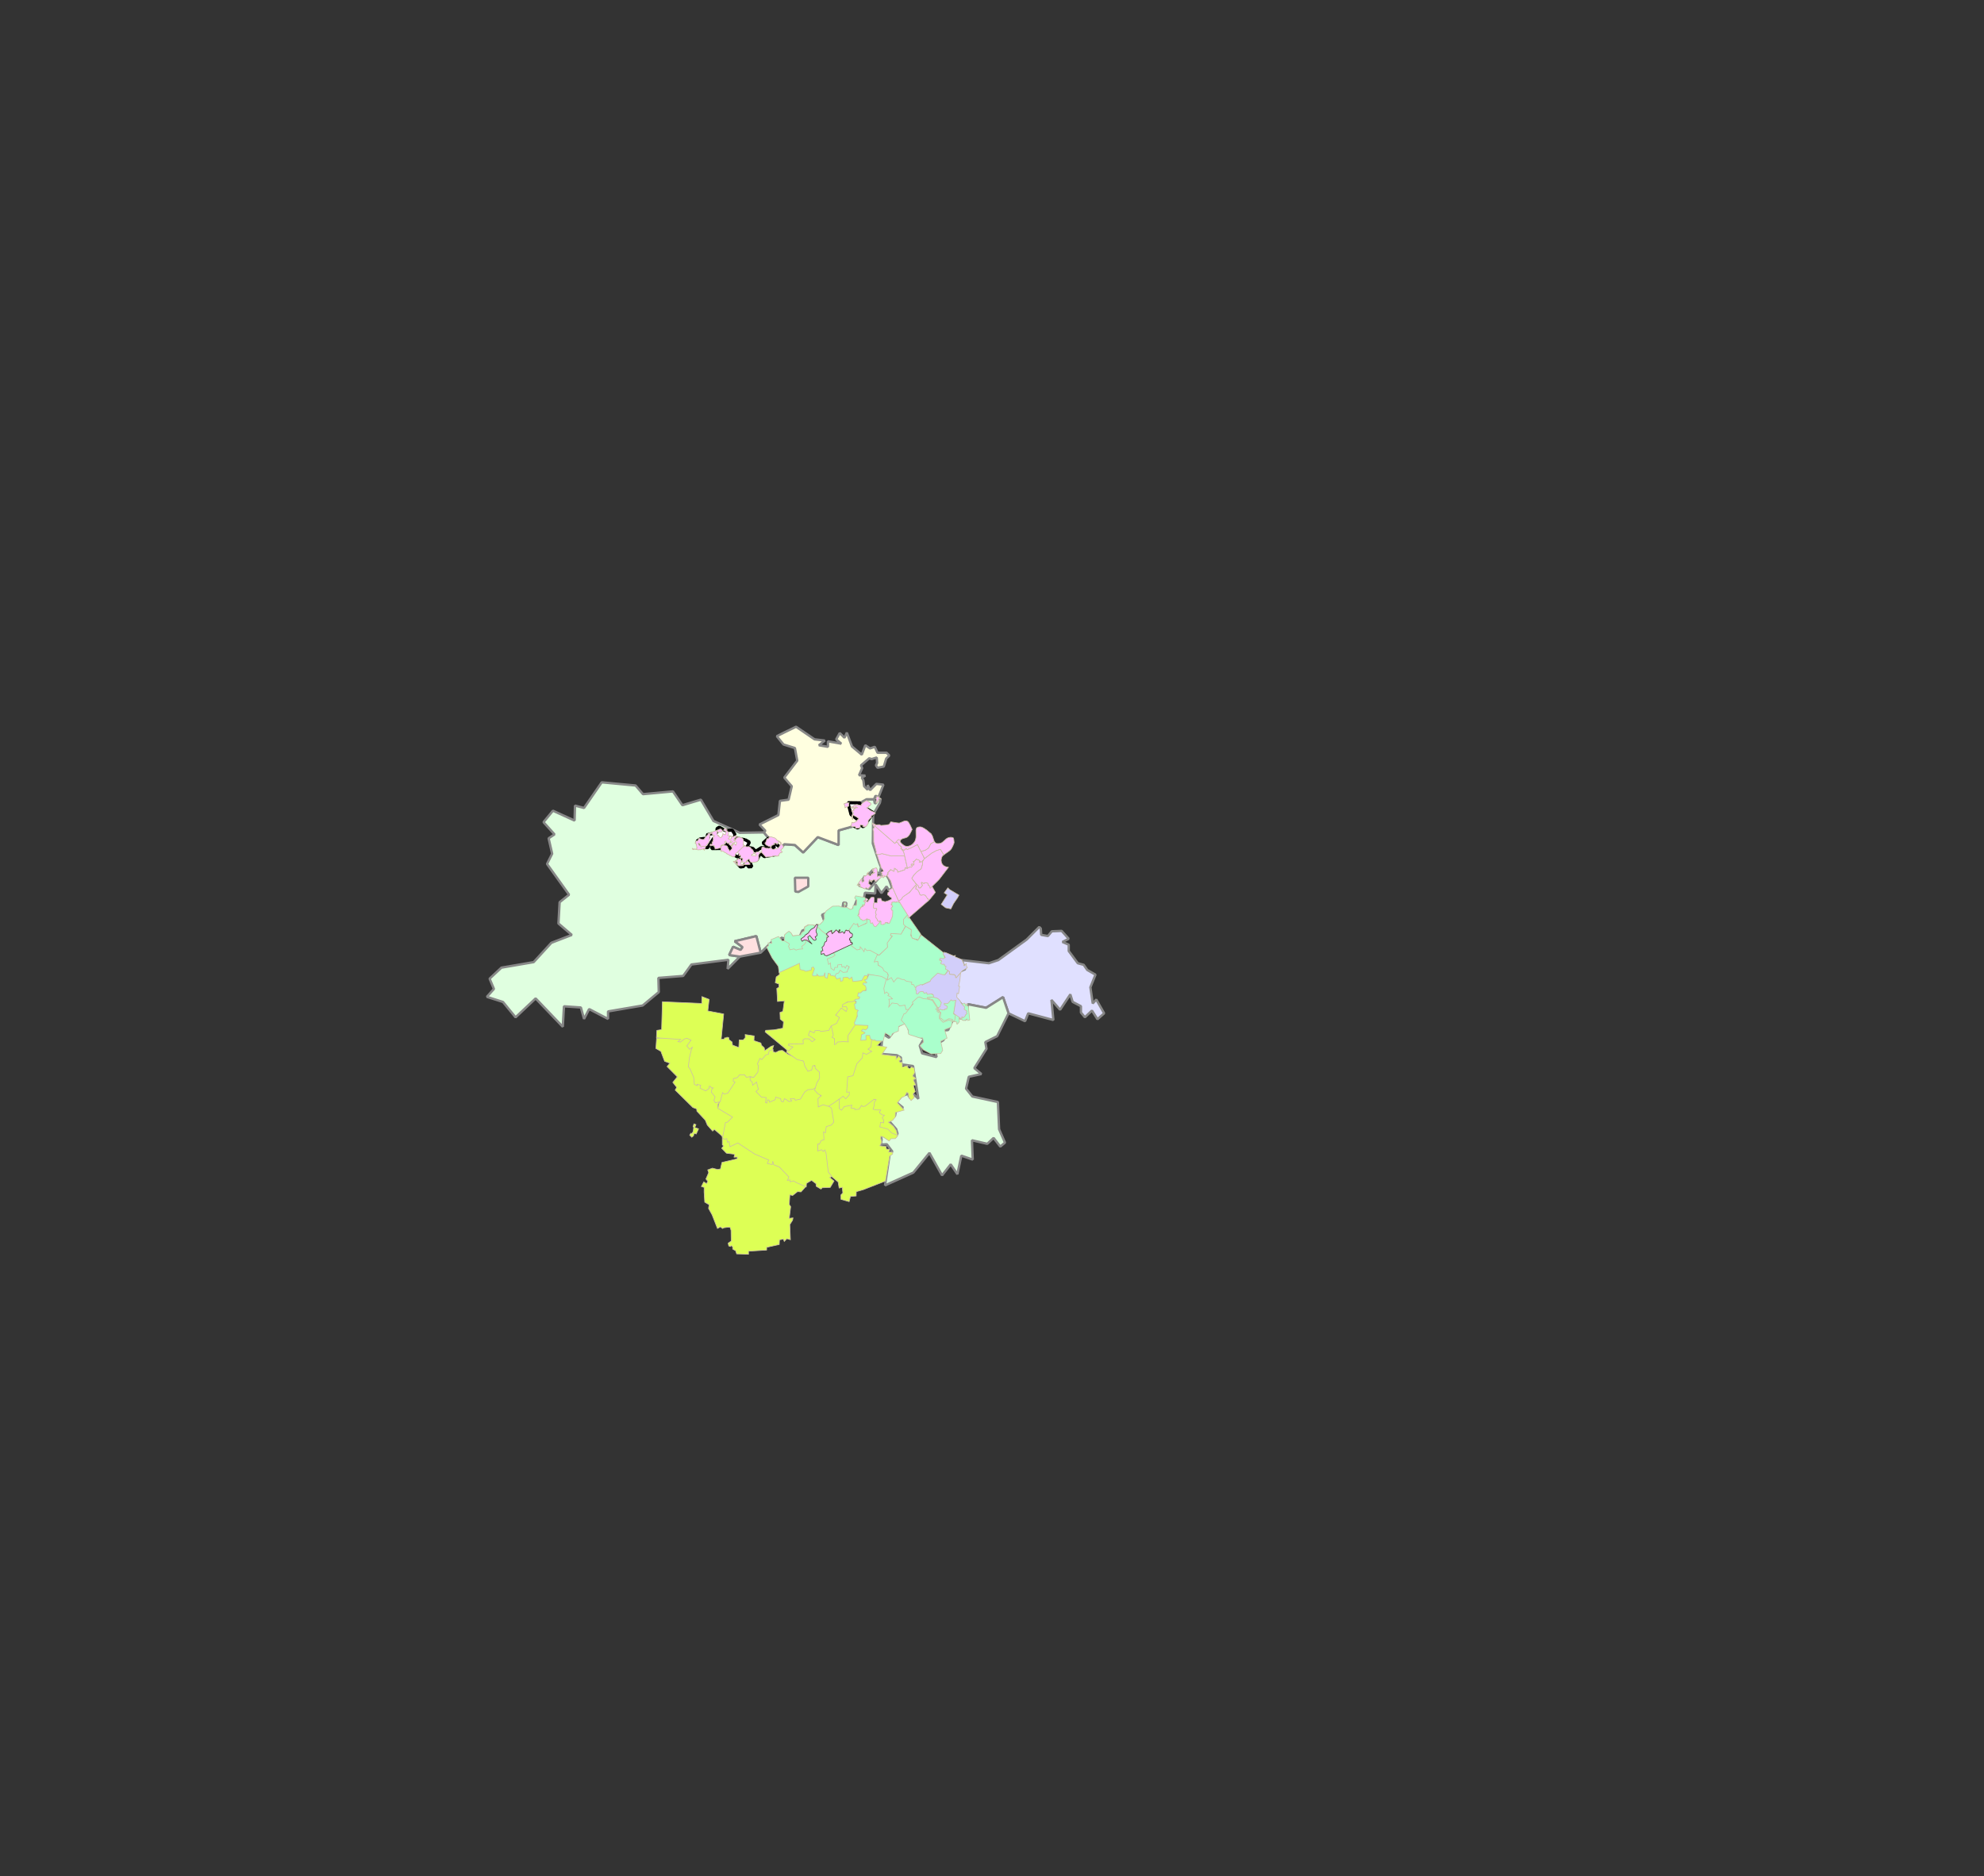 <?xml version="1.0" encoding="UTF-8" standalone="no"?>
<svg
   xmlns:dc="http://purl.org/dc/elements/1.1/"
   xmlns:cc="http://creativecommons.org/ns#"
   xmlns:rdf="http://www.w3.org/1999/02/22-rdf-syntax-ns#"
   xmlns:svg="http://www.w3.org/2000/svg"
   xmlns="http://www.w3.org/2000/svg"
   xmlns:sodipodi="http://sodipodi.sourceforge.net/DTD/sodipodi-0.dtd"
   xmlns:inkscape="http://www.inkscape.org/namespaces/inkscape"
   xml:space="preserve"
   width="2522px"
   height="2385px"
   style="shape-rendering:geometricPrecision; text-rendering:geometricPrecision; image-rendering:optimizeQuality; fill-rule:evenodd; clip-rule:evenodd"
   viewBox="0 0 25220 23850"
   id="svg5756"
   version="1.1"
   inkscape:version="0.92.3 (2405546, 2018-03-11)"
   sodipodi:docname="03_2_South-Western_01.svg"><rect x="0" y="0" width="25220" height="23850" fill="#333333" stroke="none"/><defs
   id="defs79"><inkscape:path-effect
     is_visible="true"
     id="path-effect3441"
     effect="spiro" /><inkscape:path-effect
     is_visible="true"
     id="path-effect4212"
     effect="spiro" /><inkscape:perspective
     id="perspective225"
     inkscape:persp3d-origin="1796.7756 : 1356.189 : 1"
     inkscape:vp_z="3593.5513 : 2034.2834 : 1"
     inkscape:vp_y="0 : 1000 : 0"
     inkscape:vp_x="0 : 2034.2834 : 1"
     sodipodi:type="inkscape:persp3d" /><style
     id="style6"
     type="text/css">
   
    .str0 {stroke:none}
    .str2 {stroke:#CCC0A3;stroke-width:2.104;stroke-linecap:butt;stroke-linejoin:miter;stroke-opacity:1;fill-rule:evenodd}
    .str3 {stroke:#54473F;stroke-width:2.103}
    .str4 {stroke:#5C4740;stroke-width:4.206}
    .l2 {fill:none}
    .l0 {fill:#ffe9b2}
  </style></defs>
<sodipodi:namedview
   pagecolor="#ffffff"
   bordercolor="#666666"
   borderopacity="1"
   objecttolerance="10"
   gridtolerance="10"
   guidetolerance="10"
   inkscape:pageopacity="0"
   inkscape:pageshadow="2"
   inkscape:window-width="1456"
   inkscape:window-height="853"
   id="namedview5861"
   showgrid="false"
   inkscape:zoom="0.08838835"
   inkscape:cx="-453.33142"
   inkscape:cy="793.88489"
   inkscape:window-x="116"
   inkscape:window-y="200"
   inkscape:window-maximized="0"
   inkscape:current-layer="layer2" />

<path
   style="fill:#e0e0ff;stroke:#878787;stroke-width:30;stroke-linejoin:bevel"
   d="m 12255.176,12881.36 -25,-105.2 -60,-70.2 -30,-15 20,-135.4 30,-200.5 80,-35.1 -45,-115.3 345.1,40.1 120,-40.1 360.1,-260.6 160,-160.4 20,20 5,80.3 85.1,15 50,-60.2 125,-5 90,100.3 -80,40.1 80,35.1 v 80.2 l 115,155.3 75,20.1 45.1,65.2 105,60.1 -65,160.4 30,205.5 45,-50.1 100,175.4 -85,75.2 -70,-110.3 -90.1,85.3 -50,-60.2 v -80.2 l -105,-55.1 -30,-95.3 -130,195.5 -110,-125.3 25,255.6 -320.1,-85.2 -40,100.3 -210,-100.3 -70.1,-205.5 -215,135.4 -230.1,-45.2 -30,195.5 -110,-30 z"
   id="_142981528"
   inkscape:label="#_Vidnoe"
   inkscape:connector-curvature="0" />
<path
   style="fill:#e0ffe0;stroke:#878787;stroke-width:30;stroke-linejoin:bevel"
   d="m 6188.67,12671.9 90.02,-100.3 -55.01,-130.3 150.02,-140.3 410.1,-70.2 225.04,-245.6 260.06,-100.3 -170.05,-145.3 15.02,-270.7 120.02,-95.3 -280.06,-390.9 65.02,-130.3 -45.01,-195.5 75.01,-50.2 -140.03,-155.3 120.02,-145.4 275.07,125.3 4.99,-190.5 115.03,30.1 225.05,-325.8 430.08,40.1 95.02,110.3 380.08,-35.1 120.03,175.4 235.05,-70.2 160.03,270.7 335.06,150.4 305.07,-5 42.429,49.859 182.273,143.798 35.358,-43.357 135.04,10.1 105,95.2 185,-195.5 265.1,100.3 v -185.5 l 195,-55.1 50.1,25 35,-40.1 35,25.1 117.579,-164.585 8.434,-15.196 -106.013,-65.819 -10,10 -15,-10 -45.1,-5 10.1,-55.2 80,-45.1 h 95 l 10,50.2 h 15 l 25,-60.2 35,5 -10,50.1 -75,130.4 -10,15 -5,370.9 82.368,247.638 22.198,54.516 -17.4,86.718 -83.666,-56.926 -62.566,66.883 -22.836,78.684 -20.506,-62.842 -73.335,121.761 132.585,43.546 190.611,-222.94 57.547,99.162 40,110.2 -40,30.1 -30,-50.1 -65,85.2 -73.684,-110.465 -6.316,115.465 -65,-5 -65,-5 -20,115.3 -25,35.1 -55.1,-65.2 -65,165.4 -116.749,-30.984 8.599,-49.011 32.471,1.616 5.019,-42.971 -37.896,-4.743 -16.39,93.984 -75.054,-17.991 -180.1,80.2 30.1,85.2 -120.1,125.3 -30,-40.1 -5,20 -35,-30 -90,40.1 -60,135.3 -210.05,-45.1 -15.01,95.2 -85.02,-60.1 -160.02,155.4 -55.02,-210.5 -275.06,65.1 100.02,75.2 -25,35.1 -95.02,-40.1 -50.01,105.2 135.02,20.1 -155.03,155.4 10,-115.3 -470.09,60.1 -105.02,145.4 -315.07,25.1 5.01,180.4 -205.05,170.4 -440.09,75.2 v 95.3 l -240.05,-125.3 -65.01,125.3 -40.02,-145.4 -215.04,-15 -15,260.6 -345.07,-360.9 -255.06,240.6 -160.03,-195.5 z"
   id="_142172784"
   inkscape:label="#_Odintsovo" />
<path
   style="fill:#ffffe0;stroke:#878787;stroke-width:30;stroke-linejoin:bevel"
   d="m 9654.38,10481.4 240.06,-120.3 20,-180.4 110.06,-15.1 40,-170.39 -95.04,-110.26 165.04,-215.54 -30,-160.4 -145.05,-45.11 -85.01,-105.26 90.01,-45.11 155.05,-75.19 235,160.39 130.1,15.05 -75.1,60.14 115.1,20.06 v -70.18 l 170,30.08 -65,-55.15 45,-80.19 60,60.15 30,-65.16 65,175.43 125.1,105.27 45,-120.31 60,40.1 60,-20.04 35,75.19 h 115 l 35,35.08 -40,40.09 -30,100.26 -80,15.03 -20,-30.07 15,-30.07 -5,-70.18 -65,20.05 -30,-10.02 -105,90.22 15,35.09 -40,90.23 80,5 -45,25.07 20,35.09 10,75.17 45,45.09 v -60.12 l 30,65.12 80,-80.16 90,10.03 -57.331,144.7 -11.832,27.939 4.163,-12.209 -35,-20.1 -20,45.1 h -95 l -80,45.1 -155.373,-1.646 38.784,150.273 103.427,79.478 -16.838,42.595 -50.1,25.1 -195,55.1 v 185.5 l -265.1,-100.3 -185,195.5 -105,-95.2 -135.04,-10.1 -35.358,43.357 -182.273,-143.798 -42.429,-49.859 20.01,-20.1 z"
   id="_186807760"
   inkscape:label="#_Krasnogorsk" />








































<path
   style="fill:#e0ffe0;stroke:#878787;stroke-width:30;stroke-linejoin:bevel"
   d="m 11204.976,13307.46 15,-165.4 80,50.1 114.364,-149.19 116.667,-58.013 31.14,146.885 185.266,67.919 -55.736,93.751 30.064,96.516 183.435,47.732 -24.3,-144.58 115.542,-73.467 -17.564,-119.451 73.942,-5.955 29.483,-66.825 30.527,-58.719 52.37,-37.203 110,30 30,-195.5 230.1,45.2 215,-135.4 70.1,205.5 -145.1,290.7 -150,75.2 15,85.3 -155,245.6 90,75.1 -160.1,35.1 -35,150.4 80.1,100.3 325,70.1 15,345.9 75,170.4 -60,50.1 -85,-110.2 -80,75.2 -195,-45.2 9.9,245.6 -145,-50.1 -50,235.6 -85,-125.3 -110,140.3 -160.1,-285.7 -205,250.7 -359.819,161.908 60.338,-409.682 33.891,-18.286 -71.346,-94.31 -74.673,3.49 8.058,-64.925 -9.468,-55.049 40.053,16.613 58.201,34.284 33.132,-33.324 54.052,5.06 26.149,-42.438 -16.339,-56.172 -98.725,-112.525 84.131,-57.044 9.334,-59.509 91.733,-43.469 -82.3,-67.974 79.922,-99.917 36.155,4.589 40.268,-31.538 -3.602,40.814 24.89,36.664 43.167,-50.404 57.156,54.743 -67.84,-416.407 -147.203,-20.544 -8.033,-88.07 -51.429,-29.157 -190.333,-15.575 z"
   id="_186892232"
   inkscape:label="#_Podolsk"
   inkscape:connector-curvature="0" />












<path
   style="fill:#ffe0e0;stroke:#878787;stroke-width:30;stroke-linejoin:bevel"
   d="m 9439.34,12040.3 -100.02,-75.2 275.06,-65.1 55.02,210.5 -265.07,50.1 -135.02,-20.1 50.01,-105.2 95.02,40.1 z"
   id="_186947840"
   inkscape:label="#_Krasnoznamensk" />



<path
   style="fill:#ffe0e0;stroke:#878787;stroke-width:30;stroke-linejoin:bevel"
   d="m 10109.5,11333.5 -5,-175.4 h 170 v 110.3 l -125,70.2 z"
   id="_186999008"
   inkscape:label="#_Vlasikha" />




<path
   style="fill:#ffffff;stroke:#000000;stroke-width:40;stroke-linejoin:bevel"
   d="m 9474.332,10675.513 51.681,30.538 -30.538,61.077 73.756,18.044 36.301,36.514 71.301,-45.34 167.336,2.462 -15.331,-46.693 -66.594,26.268 -64.287,-40.78 68.964,-63.315 150.317,118.774 -62.529,92.443 -138.286,23.881 -51.436,-43.698 -44.128,89.084 -102.009,-9.998 37.9,92.795 -46.675,2.115 1.287,-25.949 -55.548,-1.728 -0.663,22.565 -42.164,7.254 -53.682,-62.202 42.66,-33.572 62.787,-11.817 -2.553,-48.958 -10.877,-12.875 -40.076,2.394 -11.99,21.846 -22.712,17.362 -129.542,-70.13 38.429,-38.782 -22.645,-39.184 -25.281,-20.07 -36.414,60.108 -154.343,1.017 28.642,-137.808 -78.156,125.741 -58.089,-0.492 -10.718,-11.807 -22.792,-4.021 -19.551,17.324 -24.97,-84.1 37.839,-26.234 44.162,-6.025 68.197,-3.397 -25.612,-43.989 126.758,-28.532 2.562,-51.067 27.903,-17.924 73.074,41.865 26.273,-0.84 65.391,-2.09 35.121,56.165 -9.396,37.587 140.948,28.19 0,0 z"
   id="_142580002"
   inkscape:label="#_Border2_Konezavod" />




<path
   style="fill:#ffffff;stroke:#000000;stroke-width:40;stroke-linejoin:bevel"
   d="m 10854.6,10501.5 50.1,25 35,-40.1 35,25.1 117.579,-164.585 8.434,-15.196 -106.013,-65.819 -10,10 -15,-10 -45.1,-5 10.1,-55.2 -155.373,-1.646 38.784,150.273 103.427,79.478 -16.838,42.595 z"
   id="_142580007"
   inkscape:label="#_Border7_Rublevo" />


<g
   inkscape:groupmode="layer"
   id="layer2"
   inkscape:label="Moscow"
   style="display:inline"><path
     d="m 9173.617,14596.228 61.103,63.837 61.608,7.561 41.017,5.574 -6.139,36.986 41.299,-0.956 -2.684,22.277 -192.596,45.456 -18.915,82.994 -36.121,6.919 -66.041,-17.222 -59.7,22.274 12.113,34.932 -35.183,80.803 24.335,29.046 -15.778,29.79 -36.018,-22.126 -30.124,58.502 35.378,11.581 -0.902,57.543 8.259,130.273 55.71,32.747 -7.176,46.888 44.939,81.228 67.954,173.37 39.456,-21.045 24.11,21.347 18.139,-9.166 45.85,-6.546 32.675,-0.04 12.853,40.12 1.931,134.678 -38.745,27.811 7.593,35.203 20.804,6.939 12.472,-11.494 15.72,14.881 1.778,30.171 36.137,19.652 13.952,40.906 150.195,4.573 v -38.792 l 230,-14.559 0.896,-34.798 159.645,-35.969 2.986,-59.736 49.973,-9.126 10.911,30.079 32.413,-35.482 45.367,13.45 -7.147,-193.083 34.977,-54.873 5.471,-29.613 -47.935,5.43 18.329,-148.062 -18.44,-27.995 7.767,-122.875 35.693,8.501 62.059,-49.177 44.176,3.81 60.21,-66.938 -414.385,-324.992 -441.362,-241.943 -141.933,-53.694 -62.813,8.063 0.55,80.699 16.739,14.073 -25.412,29.317 v 0 0 0 h -1e-4 v 0 0 z"
     id="path4281-23"
     inkscape:connector-curvature="0"
     style="clip-rule:evenodd;fill:#ddff55;fill-opacity:1;fill-rule:evenodd;stroke:#ccc0a3;stroke-width:8.458;stroke-linecap:butt;stroke-linejoin:miter;stroke-opacity:1;image-rendering:optimizeQuality;shape-rendering:geometricPrecision;text-rendering:geometricPrecision" /><path
     d="m 11135.875,13973.673 -467.009,-4.452 -136.233,81.025 -65.569,330.468 -76.338,166.342 5.55,85.794 131.691,276.51 34.77,39.764 91.37,76.555 12.649,76.985 38.957,-8.957 8.356,71.389 -25.06,25.153 1.347,56.031 103.731,29.4 16.167,-65.494 72.894,-6.783 1.489,-54.29 90.819,-26.194 279.582,-109.138 54.686,-319.979 36.422,-22.368 1.506,-22.711 -52.321,-4.579 12.788,-21.632 -4.178,-13.559 -30.633,0.201 -11.01,-15.517 4.123,-18.617 -42.009,-3.624 -39.419,-6.755 24.091,-47.244 -14.463,-45.512 3.333,-27.837 30.591,9.341 73.739,51.349 23.063,-29.004 56.313,-1.497 31.399,-37.914 -130.24,-99.208 -91.521,-15.153 39.214,-53.115 12.425,-98.213 -107.062,-196.963 z"
     id="path4281-76"
     inkscape:connector-curvature="0"
     style="clip-rule:evenodd;fill:#ddff55;fill-opacity:1;fill-rule:evenodd;stroke:#ccc0a3;stroke-width:8.458;stroke-linecap:butt;stroke-linejoin:miter;stroke-opacity:1;image-rendering:optimizeQuality;shape-rendering:geometricPrecision;text-rendering:geometricPrecision" /><path
     d="m 9312.581,13661.039 223.096,-23.235 825.329,190.612 166.854,228.99 41.824,29.767 29.575,177.322 -30.006,36.824 -65.713,20.153 -11.38,79.084 -23.884,-11.62 6.432,100.238 -35.346,8.286 -24.081,48.218 -18.86,-4.355 -0.432,90.089 48.615,-15.528 20.76,21.957 19.506,-19.809 15.766,40.933 28.61,240.222 45.798,55.764 -27.172,14.299 54.107,44.385 -48.428,81.27 -101.798,4.325 -15.767,16.902 -60.854,-35.948 -2.497,-33.172 -56.382,-42.17 -64.669,38.518 -2.864,45.705 -116.451,-51.55 -46.658,-25.829 -41.983,11.996 -1.324,-24.995 -32.74,7.074 18.072,-44.734 -120.669,-125.683 -72.498,-29.261 -10.449,-43.669 -9.019,41.932 -60.83,-13.882 17.672,-43.828 -178.503,-76.271 -213.658,-140.666 -100.171,47.358 -11.821,-65.223 -21.317,8.267 -7.603,-45.466 -31.677,8.211 -25.238,-20.078 -56.246,-375.294 52.996,-227.085 z"
     id="path4281-15"
     inkscape:connector-curvature="0"
     style="clip-rule:evenodd;fill:#ddff55;fill-opacity:1;fill-rule:evenodd;stroke:#ccc0a3;stroke-width:8.458;stroke-linecap:butt;stroke-linejoin:miter;stroke-opacity:1;image-rendering:optimizeQuality;shape-rendering:geometricPrecision;text-rendering:geometricPrecision" /><path
     d="m 9248.145,14264.827 63.476,-63.9 -186.423,-112.072 -0.404,-45.653 23.663,-43.072 -82.274,-180.246 -197.143,-94.74 -94.442,-552.645 -428.019,25.418 -8.923,130.864 62.847,35.651 47.905,126.913 66.925,24.462 -35.681,42.188 129.642,130.838 -56.825,70.618 49.746,63.376 -19.618,34.053 224.333,221.634 48.955,18.094 2.687,28.65 107.039,114.585 25.807,62.638 67.463,75.807 22.618,-20.712 106.163,92.647 33.904,-179.355 z"
     id="path4281-17"
     inkscape:connector-curvature="0"
     style="clip-rule:evenodd;fill:#ddff55;fill-opacity:1;fill-rule:evenodd;stroke:#ccc0a3;stroke-width:8.46;stroke-linecap:butt;stroke-linejoin:miter;stroke-miterlimit:4;stroke-dasharray:none;stroke-opacity:1;image-rendering:optimizeQuality;shape-rendering:geometricPrecision;text-rendering:geometricPrecision" /><path
     d="m 9013.907,13836.88 1.162,-27.711 20.39,2.691 3.841,14.878 26.972,4.077 -16.518,11.27 -7.433,41.266 48.433,62.412 -16.406,40.893 19.144,31.531 62.013,-12.599 29.542,-116.048 21.127,19.337 46.027,-13.222 91.731,-139.554 -22.993,-10.117 1.965,-35.471 47.355,-10.298 30.554,-36.266 62.532,-1.676 25.201,32.377 47.315,-8.288 46.244,11.401 223.667,-234.728 19.308,-144.428 8.981,-27.04 -31.244,9.198 -81.567,55.871 -6.55,-37.008 -35.462,-32.234 -6.731,-28.449 -88.492,-30.078 2.751,-60.281 -114.445,-17.138 1.595,38.956 -25.397,28.77 -51.811,0.404 -5.348,95.753 -80.128,-30.041 -4.843,-39.206 -39.614,-29.503 -4.242,-28.209 -23.377,-2.333 -9.126,8.715 -16.118,-2.614 -10.6,19.043 -35.96,0.585 31.725,-321.853 -201.62,-38.478 16.857,-146.808 -92.393,-35.83 -1.499,87.028 -500.075,-21.473 -10.335,354.212 -60.04,9.638 -5.222,94.019 307.251,21.483 -33.956,27.615 31.657,6.151 50.938,-40.187 30.8,-8.763 52.639,24.171 -53.804,73.283 36.899,43.072 32.82,-25.798 -16.683,49.766 -19.194,80.929 -14.549,116.478 20.415,25.02 47.131,107.194 9.418,93.048 37.25,15.231 -2.062,-17.25 46.114,13.198 -10.261,36.01 72.464,34.38 z"
     id="path4281-245"
     inkscape:connector-curvature="0"
     style="clip-rule:evenodd;fill:#ddff55;fill-opacity:1;fill-rule:evenodd;stroke:#ccc0a3;stroke-width:8.458;stroke-linecap:butt;stroke-linejoin:miter;stroke-opacity:1;image-rendering:optimizeQuality;shape-rendering:geometricPrecision;text-rendering:geometricPrecision" /><path
     d="m 9534.526,13689.677 1.151,41.201 25.848,25.943 6.107,38.969 50.259,-40.634 10.324,47.424 12.278,43.197 -31.259,29.325 69.028,70.138 60.852,7.59 -8.333,63.213 17.398,5.834 8.822,-39.454 17.116,1.103 8.629,26.82 71.727,-30.879 4.89,-33.078 63.606,19.683 7.493,33.34 24.771,8.058 15.695,-40.671 23.373,10.54 35.071,26.604 35.02,-9.311 -19.098,-25.813 54.187,-0.655 10.098,17.803 65.306,-14.09 52.99,-89.047 40.629,-30.312 64.888,-5.559 35.813,-21.295 95.473,-153.744 -106.456,-120.991 -342.64,-149.324 -70.043,-48.564 -41.927,4.161 -40.078,21.112 -35.345,-5.38 -1.585,-31.823 -49.855,16.764 -8.665,43.107 -33.499,9.403 -51.052,59.696 -23.54,-16.111 -32.066,71.061 11.845,20.488 -5.4,81.769 -54.553,69.058 z"
     id="path4281-48"
     inkscape:connector-curvature="0"
     style="clip-rule:evenodd;fill:#ddff55;fill-opacity:1;fill-rule:evenodd;stroke:#ccc0a3;stroke-width:8.458;stroke-linecap:butt;stroke-linejoin:miter;stroke-opacity:1;image-rendering:optimizeQuality;shape-rendering:geometricPrecision;text-rendering:geometricPrecision" /><path
     d="m 10866.199,14104.93 53.654,-4.143 30.621,-48.039 14.474,12.63 30.957,-3.319 117.421,-89.29 23.284,6.75 -21.243,30.492 -2.676,42.761 -14.297,47.632 37.514,9.377 59.277,0.537 -17.732,32.837 35.096,28.667 28.559,4.934 -26.731,31.447 17.967,30.171 -2.611,36.076 -36.237,-7.343 -9.072,58.292 100.86,28.128 48.484,48.522 73.537,29.634 -12.943,-56.819 -38.474,-58.166 -61.82,-50.946 52.297,-23.092 34.155,-42.465 1.373,-57.036 110.462,-31.398 -85.419,-90.969 53.852,-67.857 40.25,-17.699 26.593,-48.323 20.464,12.779 2.249,46.173 31.193,44.659 41.363,-39.051 -16.905,-45.196 28.384,-29.78 -23.587,-75.236 27.359,-9.844 -27.229,-65.95 31.229,-13.426 -39.901,-34.309 24.404,-41.784 -6.685,-57.979 -35.635,-14.371 -19.468,22.891 -25.874,-16.405 -2.811,-22.702 -65.282,15.572 -3.4,-61 -23.019,6.496 -16.084,-22.252 30.203,-18.26 -32.795,-42.999 -35.505,36.314 5.858,-33.999 -186.888,-22.623 63.549,-92.635 -122.275,-21.196 67.84,-70.57 -136.865,-7.994 -308.073,395.403 -102.957,348.355 -2.092,136.476 29.648,20.166 34.053,-45.499 97.283,-18.311 -11.734,36.261 48.222,6.793 z"
     id="path4281-14"
     inkscape:connector-curvature="0"
     style="clip-rule:evenodd;fill:#ddff55;fill-opacity:1;fill-rule:evenodd;stroke:#ccc0a3;stroke-width:8.458;stroke-linecap:butt;stroke-linejoin:miter;stroke-opacity:1;image-rendering:optimizeQuality;shape-rendering:geometricPrecision;text-rendering:geometricPrecision" /><path
     d="m 10362.645,13579.898 53.733,49.421 1.868,77.41 -36.578,63.031 -26.531,89.419 38.324,41.575 46.682,28.201 -42.602,36.747 3.863,105.7 61.493,-27.606 68.776,19.82 72.191,-46.071 113.255,-81.496 33.388,32.077 44.813,-49.825 1.745,-35.572 -34.981,0.762 13.932,-194.995 67.068,-13.712 49.035,-153.055 69.871,-74.994 6.25,-62.245 46.085,18.863 67.811,-37.611 -48.134,-28.947 37.982,-28.753 8.413,-99.105 -25.314,-175.881 -547.88,-18.066 -466.203,187.7 -41.927,173.604 134.137,92.707 80.98,19.727 17.072,65.583 38.76,63.497 48.137,-14.335 13.272,-54.922 28.784,-2.318 z"
     id="path4281-27"
     inkscape:connector-curvature="0"
     style="clip-rule:evenodd;fill:#ddff55;fill-opacity:1;fill-rule:evenodd;stroke:#ccc0a3;stroke-width:8.458;stroke-linecap:butt;stroke-linejoin:miter;stroke-opacity:1;image-rendering:optimizeQuality;shape-rendering:geometricPrecision;text-rendering:geometricPrecision" /><path
     d="m 10724.394,13241.236 59.416,3.087 -4.457,-16.365 -0.541,-63.563 91.871,-135.99 41.267,-181.192 -30.556,-90.819 -12.188,-45.938 -189.618,56.62 -111.608,277.525 25.043,115.62 -17.114,25.357 32.666,18.035 -2.505,74.689 17.309,-4.517 25.177,-28.116 z"
     id="path4281-71"
     inkscape:connector-curvature="0"
     style="clip-rule:evenodd;fill:#ddff55;fill-opacity:1;fill-rule:evenodd;stroke:#ccc0a3;stroke-width:8.458;stroke-linecap:butt;stroke-linejoin:miter;stroke-opacity:1;image-rendering:optimizeQuality;shape-rendering:geometricPrecision;text-rendering:geometricPrecision" /><path
     d="m 10275.648,13159.392 18.915,-54.288 53.284,24.815 13.865,-29.145 52.351,-1.269 21.429,12.79 100.5,-13.787 29.429,-56.9 68.993,-32.35 36.711,-73.739 -48.934,-31.99 72.629,-89.441 61.304,44.34 13.941,-35.47 -13.245,-26.111 -49.371,3.614 2.825,-29.349 59.885,-32.919 73.453,-7.208 23.084,-9.562 67.464,-27.032 75.033,-115.708 21.017,-187.942 -830.44,-175.196 -292.315,139.69 0.619,34.344 -40.786,29.021 -12.164,73.903 45.173,16.697 1.141,40.624 -27.19,15.415 9.218,165.513 86.484,-7.303 -18.058,133.597 -37.127,13.394 3.456,85.043 42.072,33.5 -7.661,80.945 -112.512,21.266 -106.76,6.259 -7.317,20.226 295.029,244.78 58.251,-53.025 -55.759,-20.452 2.601,-17.756 185.066,-2.047 -4.072,-49.968 20.974,-14.422 55.947,0.876 39.053,36.902 38.677,-28.116 z"
     id="path4281-5"
     inkscape:connector-curvature="0"
     style="clip-rule:evenodd;fill:#ddff55;fill-opacity:1;fill-rule:evenodd;stroke:#ccc0a3;stroke-width:8.458;stroke-linecap:butt;stroke-linejoin:miter;stroke-opacity:1;image-rendering:optimizeQuality;shape-rendering:geometricPrecision;text-rendering:geometricPrecision" /><path
     d="m 11423.16,13048.017 83.041,-34.039 46.168,-188.492 -47.791,-46.687 -161.257,-71.865 -70.108,-268.943 -57.557,-36.819 -187.69,-15.562 12.629,13.279 -21.034,49.125 -31.745,8.299 31.339,33.948 -13.525,7.323 -26.07,-2.341 -11.698,14.58 35.622,25.821 5.997,30.203 -1.923,26.427 -40.259,4.608 -28.45,25.002 -29.133,0.07 -7.027,41.149 25.875,11.124 -7.35,24.381 -52.631,5.921 -3.372,19.406 19.805,7.878 -5.679,23.304 -18.188,8.591 10.745,63.328 38.012,17.974 -14.961,24.743 2.836,49.754 -38.813,85.612 12.366,24.022 162.953,6.698 -2.713,30.483 -28.189,26.731 -34.102,-10.588 -19.661,20.962 45.866,23.741 -6.846,9.609 -35.569,15.975 -11.472,71.958 66.577,-3.24 -0.941,-57.294 46.819,-3.046 9.506,43.12 42.581,21.442 11.676,-7.865 20.788,14.898 88.03,1.671 25.74,-102.207 74.729,46.029 16.624,-38.271 76.746,-33.911 z"
     id="path4281-24"
     inkscape:connector-curvature="0"
     style="clip-rule:evenodd;fill:#aaffcc;fill-opacity:1;fill-rule:evenodd;stroke:#ccc0a3;stroke-width:8.458;stroke-linecap:butt;stroke-linejoin:miter;stroke-opacity:1;image-rendering:optimizeQuality;shape-rendering:geometricPrecision;text-rendering:geometricPrecision" /><path
     sodipodi:nodetypes="ccccccccccccccccccccccccccccccccccccccccccccccccc"
     d="m 11436.66,12788.138 66.166,-10.413 15.793,57.886 36.584,-6.187 51.371,-75.239 78.057,-77.804 319.731,346.468 64.59,-40.376 36.104,2.112 59.563,7.688 -3.213,23.237 10.168,1.82 23.836,-29.942 -4.6,-46.485 54.738,32.385 27.004,-3.443 19.027,-17.509 10.03,20.373 25.51,-6.354 -18.111,-176.57 -21.973,-3.972 11.752,-20.412 -10.075,-5.727 -15.511,20.63 -8.36,-26.41 -12.469,-0.971 -44.895,29.269 2.225,143.533 -45.963,-33.668 -75.064,15.331 -215.567,-200.599 -87.417,-24.796 110.565,-10.757 -298.456,-201.386 -203.888,-81.319 -126.095,52.444 -32.91,123.148 10.539,66.338 23.518,-20.34 31.269,27.85 -13.893,19.009 29.184,11.038 29.174,29.373 -46.959,5.027 9.043,32.882 -8.813,65.439 41.051,-50.927 69.052,9.01 z"
     id="path4281-8"
     inkscape:connector-curvature="0"
     style="clip-rule:evenodd;fill:#aaffcc;fill-opacity:1;fill-rule:evenodd;stroke:#ccc0a3;stroke-width:8.458;stroke-linecap:butt;stroke-linejoin:miter;stroke-opacity:1;image-rendering:optimizeQuality;shape-rendering:geometricPrecision;text-rendering:geometricPrecision" /><path
     sodipodi:nodetypes="cccccccccccccccccccc"
     class="l0"
     d="m 11920.978,12842.983 15.54,12.368 23.392,15.171 -9.208,73.666 17.352,3.608 22.861,24.087 23.359,1.845 46.217,-23.537 46.457,7.287 -3.509,16.645 31.124,8.302 10.428,-79.594 -22.037,-13.645 27.768,-174.442 -285.372,-40.194 -79.688,7.219 2.378,9.191 68.204,17.508 63.146,99.292 z"
     id="path4281-9"
     inkscape:connector-curvature="0"
     style="clip-rule:evenodd;fill:#aaffcc;fill-opacity:1;fill-rule:evenodd;stroke:#ccc0a3;stroke-width:8.458;stroke-linecap:butt;stroke-linejoin:miter;stroke-opacity:1;image-rendering:optimizeQuality;shape-rendering:geometricPrecision;text-rendering:geometricPrecision"><title
       id="title3285">Щербинка</title></path><path
     sodipodi:nodetypes="ccccccccccccccccccccccccccccccccccccccccc"
     d="m 11983.416,13351.769 -24.961,-115.039 79.919,-39.99 -30.916,-107.439 84.277,-33.895 14.267,-72.347 -45.744,-15.726 -72.071,28.28 -46.432,-48.085 -0.901,-33.014 9.601,-45.87 -13.339,-9.177 -7.395,11.862 -19.105,-16.69 7.053,-11.566 -22.819,-12.602 17.809,-19.611 -61.246,-94.06 -64.391,-16.857 -48.611,-4.674 -50.102,-21.613 -20.581,4.079 -70.848,63.545 9.818,19.33 -98.027,124.961 -16.541,-1.064 -36.619,82.837 42.896,47.279 48.103,80.356 -2.483,30.555 8.662,24.427 136.598,44.374 39.295,0.165 10.605,50.71 -45.132,47.156 39.743,50.722 101.352,54.73 123.053,-4.491 z"
     id="path4281-4"
     inkscape:connector-curvature="0"
     style="clip-rule:evenodd;fill:#aaffcc;fill-opacity:1;fill-rule:evenodd;stroke:#ccc0a3;stroke-width:8.458;stroke-linecap:butt;stroke-linejoin:miter;stroke-opacity:1;image-rendering:optimizeQuality;shape-rendering:geometricPrecision;text-rendering:geometricPrecision" /><path
     d="m 9816.135,12179.017 77.519,105.636 10.369,79.272 258.815,-118.65 7.352,79.083 52.942,12.682 20.396,11.018 73.28,-19.132 -1.757,-28.008 23.444,-8.631 14.574,23.999 -27.391,75.399 11.807,15.286 47.898,-2.125 -1.872,-21.619 25.671,25.47 61.672,-1.983 15.724,-42.793 0.448,58.416 28.743,13.998 11.853,-64.246 29.29,8.774 0.812,18.394 62.276,11.102 149.04,-50.639 23.654,-71.963 -200.195,-175.242 -90.89,-143.305 34.665,-68.081 -156.573,-137.696 -108.133,-8.412 -48.397,30.214 4.154,53.758 -29.119,13.855 -24.382,37.155 -98.335,5.317 -22.745,-37.652 -20.63,-14.871 -53.523,40.38 -7.09,76.017 -28.957,1.882 -45.867,-56.503 -94.971,39.942 8.638,46.662 -46.178,-5.607 5.803,35.186 -25.759,18.725 z"
     id="path4281-1"
     inkscape:connector-curvature="0"
     style="clip-rule:evenodd;fill:#aaffcc;fill-opacity:1;fill-rule:evenodd;stroke:#ccc0a3;stroke-width:8.458;stroke-linecap:butt;stroke-linejoin:miter;stroke-opacity:1;image-rendering:optimizeQuality;shape-rendering:geometricPrecision;text-rendering:geometricPrecision" /><path
     d="m 10028.4,11993.325 -59.945,-34.665 3.397,-73.611 28.731,-27.005 28.827,-19.843 29.182,25.972 18.752,34.538 100.723,-13.821 16.239,-31.71 32.287,-20.209 3.521,-47.01 55.52,-30.249 47.844,0.877 26.92,23.063 -39.412,41.082 -55.95,44.72 -43.256,41.627 -18.992,13.406 14.669,24.984 33.046,-12.718 -5.176,42.733 -18.139,28.314 -35.094,26.155 10.966,33.107 -48.83,3.717 -36.129,11.194 -24.686,-15.304 -51.721,11.743 -17.764,-44.288 10.011,-22.098 z"
     id="path4283-4"
     inkscape:connector-curvature="0"
     style="clip-rule:evenodd;fill:#aaffcc;fill-opacity:1;fill-rule:evenodd;stroke:#ccc0a3;stroke-width:8.458;stroke-linecap:butt;stroke-linejoin:miter;stroke-opacity:1;image-rendering:optimizeQuality;shape-rendering:geometricPrecision;text-rendering:geometricPrecision" /><path
     d="m 11276.335,12451.405 15.47,-49.487 -26.655,-83.837 -100.435,-47.845 -10.679,-146.835 -96.911,-49.396 -130.24,-46.705 -105.84,-24.698 -232.738,105.456 27.657,31.816 -26.426,21.903 -73.255,27.688 16.831,70.888 21.821,-19.82 8.065,68.889 39.235,25.635 10.163,-37.219 34.546,-0.974 1.988,-30.947 49.557,-6.006 4.252,33.21 28.196,-7.062 13.661,21.397 18.824,-35.093 32.096,18.671 -23.172,45.79 -2.145,19.057 -53.017,5.45 -36.892,-28.121 -20.528,36.061 -31.243,9.499 -13.183,29.855 20.691,37.413 44.603,-13.844 4.806,41.827 26.858,-6.662 4.557,-40.052 56.569,-4.959 24.319,21.558 30.554,-22.32 14.584,55.64 111.574,-12.657 34.752,-62.344 42.83,0.201 -1.401,-18.642 173.775,28.317 71.926,39.302 z"
     id="path4281-7-7"
     inkscape:connector-curvature="0"
     style="clip-rule:evenodd;fill:#aaffcc;fill-opacity:1;fill-rule:evenodd;stroke:#ccc0a3;stroke-width:8.458;stroke-linecap:butt;stroke-linejoin:miter;stroke-opacity:1;image-rendering:optimizeQuality;shape-rendering:geometricPrecision;text-rendering:geometricPrecision" /><path
     d="m 10994.727,12057.631 25.016,26.881 37.78,-5.082 117.167,64.209 107.245,-99.408 -0.88,-52.544 59.229,-93.753 -19.497,-5.983 7.241,-24.933 125.576,11.65 57.797,-107.889 -22.458,-20.484 0.337,-59.981 48.984,-60.921 -111.229,-178.267 -89.67,17.731 -47.635,266.83 -270.347,-53.128 -5.861,55.76 -106.243,40.279 -6.098,-31.375 -52.962,-18.991 -60.618,109.929 17.481,95.833 20.328,91.448 68.367,50.211 39.434,-8.615 1.03,-31.637 29.131,33.044 19.422,29.756 z"
     id="path4281-7-5"
     inkscape:connector-curvature="0"
     style="clip-rule:evenodd;fill:#aaffcc;fill-opacity:1;fill-rule:evenodd;stroke:#ccc0a3;stroke-width:8.458;stroke-linecap:butt;stroke-linejoin:miter;stroke-opacity:1;image-rendering:optimizeQuality;shape-rendering:geometricPrecision;text-rendering:geometricPrecision" /><path
     id="path4281-7"
     d="m 11512.943,11778.083 67.973,38.814 -2.79,52.194 9.345,38.069 10.799,20.221 74.919,19.813 32.043,-70.57 -170.277,-244.257 -49.086,54.277 -1.894,61.683 z"
     inkscape:connector-curvature="0"
     style="clip-rule:evenodd;fill:#aaffcc;fill-opacity:1;fill-rule:evenodd;stroke:#ccc0a3;stroke-width:8.458;stroke-linecap:butt;stroke-linejoin:miter;stroke-opacity:1;image-rendering:optimizeQuality;shape-rendering:geometricPrecision;text-rendering:geometricPrecision" /><path
     d="m 11520.227,12472.492 -29.366,-21.168 -23.554,-0.213 -44.849,-17.883 -19.51,0.21 -42.127,50.011 -30.856,-55.989 -49.076,32.089 10.102,-65.858 -11.906,-26.067 -43.633,-27.871 -14.41,-33.204 -56.555,-38.58 -7.462,-47.514 -44.995,7.951 39.254,-90.37 23.512,5.499 107.491,-102.362 -4.234,-55.166 65.022,-86.249 -23.508,-9.37 4.966,-23.39 129.306,7.794 58.703,-99.623 73.135,45.473 -7.645,72.188 18.416,33.166 71.487,27.609 41.172,-67.647 283.751,225.076 56.249,224.235 -38.065,58.221 -374.265,163.839 -25.736,-41.703 -22.942,-2.058 1.336,-29.144 z"
     id="path4245-4"
     inkscape:connector-curvature="0"
     style="clip-rule:evenodd;fill:#aaffcc;fill-opacity:1;fill-rule:evenodd;stroke:#ccc0a3;stroke-width:8.458;stroke-linecap:butt;stroke-linejoin:miter;stroke-opacity:1;image-rendering:optimizeQuality;shape-rendering:geometricPrecision;text-rendering:geometricPrecision" /><path
     sodipodi:nodetypes="ccccccccccccccccccccccccccccccccccccccccccccccccccccccccccccccccccccccccccccccccccccccccccccccccccccccccccccccccccccccccccccccccccccccccccccccccccccccccccccccccccccccccccccccccccccccccccccccccccccccccccccccccccccccccccccccccccccccccccccccccccccccccccccccccccccccccccccccccccccccccccccccccccccccccccccccccccccccccccccccccccccccccccccccccccccccccccccccccccccccccccccccccccccccccccccccccccccccccccccccccccccccccccccccccccccccccccccccccccccccccccccccccc"
     inkscape:connector-curvature="0"
     id="path4247-4"
     d="m 11231.321,11072.761 c 0.638,-0.292 0.385,-0.201 -0.04,-0.04 v 0.04 c -0.754,0.343 -2.591,1.154 -6.414,2.797 l -0.261,0.224 -22.784,13.759 1.753,3.58 -1.715,2.312 10.963,5.668 -1.492,1.715 1.715,1.044 -1.417,2.946 -2.945,3.58 -2.872,3.17 11.187,12.007 5.817,6.115 -1.454,1.044 0.485,0.187 -2.611,2.349 -1.752,1.492 0.261,0.186 0.261,0.224 0.224,0.41 -5.333,4.214 -0.485,0.223 h -0.708 l -0.485,-0.223 h -0.261 l -0.224,-0.187 v -0.186 h -0.223 l -0.746,0.186 0.224,0.41 -0.224,0.634 -0.485,-0.596 -1.23,-2.126 -0.709,0.41 -6.339,-6.712 -6.041,4.438 -6.078,4.661 -16.78,-12.418 -8.726,5.743 -6.041,4.848 2.424,2.722 -1.939,1.305 -2.2,-2.759 -2.424,2.125 -0.224,-2.536 -0.522,-16.034 -0.261,-6.115 -0.522,-18.123 -0.04,-10.777 -0.261,-5.034 -0.261,-9.732 -0.224,-4.848 -0.04,-3.169 v -0.187 l -0.484,-8.651 -0.04,-3.58 v -1.491 l -0.224,-1.455 -0.746,-3.579 -1.939,-4.848 -0.261,-0.224 -1.678,-4.623 -2.685,0.223 -3.43,-6.973 -0.224,-1.454 -0.07,0.04 -1.454,0.447 -0.485,0.634 -3.393,0.821 0.223,0.447 -0.484,0.187 -0.224,-0.187 -1.939,0.41 v 0.448 h -0.746 v -0.224 l -4.363,1.081 0.224,0.411 -0.969,0.223 v -0.447 l -1.94,0.447 v 0.411 l -0.484,0.223 -0.224,-0.223 -0.97,0.223 v 0.411 l -0.484,0.223 h -0.485 l -0.224,-0.223 -2.2,0.447 -0.708,0.186 h -0.522 l -0.224,-0.186 -2.648,0.634 -0.261,0.41 -0.223,0.634 -4.363,1.715 -8.502,3.394 -8.465,3.617 -8.017,4.213 0.224,0.634 -0.485,0.41 2.461,3.804 v 0.224 l 0.746,0.82 v 0.224 l 2.163,3.356 1.939,-0.858 1.006,-0.41 1.939,-0.447 5.333,0.41 0.224,-2.312 3.878,0.41 0.223,-2.536 h 4.4 l -0.969,8.428 -4.363,-0.187 h -0.746 l -5.071,1.492 h -2.424 l -2.424,0.857 1.678,2.946 1.007,1.678 2.648,5.072 0.522,1.491 0.224,0.187 -0.485,0.223 0.969,2.312 0.485,0.821 0.97,1.678 1.491,2.349 0.485,0.634 -0.485,0.186 2.685,5.892 -0.261,0.858 9.956,-3.841 v 0.224 l 1.715,2.088 0.709,1.268 h -0.224 l -10.441,4.027 -0.485,-2.088 -0.223,-0.224 -0.485,0.04 -4.139,1.268 1.23,4.847 5.109,-0.671 0.746,2.126 -11.895,2.573 -1.492,-6.974 -2.424,1.082 -0.224,2.946 -0.223,0.41 -0.224,0.224 -0.97,2.312 -0.26,0.633 -1.194,1.492 h -2.908 l 0.969,1.044 1.231,1.902 0.969,0.186 h 0.224 v 0.224 l 0.746,1.044 0.223,2.536 -5.817,0.447 -0.745,-0.634 v -0.223 l -4.139,-4.214 0.223,-2.088 h -0.969 l -0.448,8.837 -8.726,0.448 1.007,14.132 -19.427,1.306 -1.007,-7.16 h -0.485 l -3.132,0.224 h -1.716 l -3.393,0.224 -0.261,-6.563 -0.224,-1.455 -11.186,0.672 -1.231,-10.33 4.848,-4.251 -0.224,-2.088 -0.522,-3.803 12.119,-11.411 -1.454,-1.268 -14.543,12.269 -5.071,4.027 -2.909,2.535 -0.485,0.411 v 2.722 l 0.709,0.634 0.522,12.864 -0.224,0.448 -21.553,18.383 -3.394,-1.678 -5.593,-2.498 -0.746,-0.224 -0.484,-0.186 -0.485,-1.678 -0.224,-0.858 -1.454,1.044 -2.909,5.929 -5.295,14.991 -1.678,8.651 -1.23,5.481 -0.448,6.116 v 4.847 l 7.085,14.133 -0.708,7.57 0.484,1.491 0.224,0.187 -0.224,0.857 -3.654,0.634 -2.163,0.224 -1.454,0.41 v 0.224 l 0.485,2.535 -2.424,0.411 v 0.41 l -1.939,0.447 -8.502,2.536 -0.709,1.715 -1.193,0.821 -1.23,1.081 0.261,2.722 -1.492,0.224 -0.224,-2.536 -0.745,-0.857 -0.224,-6.936 -0.04,-0.224 h 0.261 v -0.41 l -3.654,-6.75 -0.522,-2.722 3.617,-10.142 v -9.062 l -3.17,-6.525 -0.261,-0.224 h -0.224 l -1.23,-0.82 -5.78,8.241 v 0.186 l -6.787,9.285 0.485,0.224 -8.204,11.634 -0.484,-0.224 -5.818,8.241 -3.393,5.072 -2.908,4.027 -1.678,2.312 0.484,0.224 -5.332,7.793 -1.678,2.349 0.709,0.41 h 0.261 l 20.658,10.889 h 0.223 l 0.485,0.447 v 0.187 l 0.261,0.223 v 0.187 l 0.224,0.41 v 0.448 l -0.224,0.41 v 0.41 l -1.939,5.295 6.563,5.482 -3.878,3.355 -7.756,-6.488 -7.756,10.329 -16.035,-8.39 -3.878,-1.901 7.98,-10.143 0.97,-1.454 0.223,-0.224 0.224,-1.044 4.848,-6.339 -1.939,-1.045 h -0.261 l -0.485,-0.447 -0.708,0.634 -12.082,16.705 -2.909,4.214 0.97,0.448 h 0.223 l 13.872,6.264 2.163,0.448 1.454,1.864 2.946,1.082 3.132,1.23 0.485,-0.82 4.4,2.312 1.454,0.596 4.624,2.312 1.194,1.268 0.969,0.41 -0.485,0.634 13.126,6.749 47.432,24.127 h 0.224 l 0.969,0.634 8.241,-10.143 5.78,-6.973 v -0.224 l 3.915,2.312 22.859,14.282 6.525,-9.099 9.434,-13.312 2.909,1.492 6.041,-9.286 8.949,-14.169 -4.139,-3.58 -3.654,-3.132 -3.394,-2.946 -4.139,-3.804 -7.532,-6.525 -3.915,-3.133 -3.17,-2.946 -0.224,0.411 v -0.411 l 0.746,-1.081 0.485,-0.634 0.708,-1.268 0.709,-1.268 0.484,-0.633 0.262,-1.268 0.969,-1.902 2.387,-5.892 1.23,-2.946 -1.23,0.634 -1.455,0.821 -1.678,0.634 0.224,-0.821 0.97,-3.617 0.932,-3.766 0.485,-1.081 1.454,-4.438 0.485,-4.847 0.484,-0.821 0.97,-1.268 0.969,-1.267 3.133,-9.919 1.939,0.41 4.363,2.312 -0.224,3.579 9.509,6.302 -7.272,8.017 21.367,9.658 1.939,-3.579 -2.163,-1.268 -5.854,-2.946 3.132,-8.651 4.587,-5.705 5.108,3.132 4.139,1.268 3.617,-5.892 4.848,-6.563 24.797,4.997 -0.745,1.044 -0.224,0.224 -5.817,6.749 8.763,3.99 8.502,3.99 0.969,-1.268 9.919,-11.41 19.614,-15.438 1.231,1.044 7.495,-5.705 h 1.939 l 0.746,0.186 0.485,0.634 0.223,0.41 h 0.485 0.485 l 0.484,-0.857 0.262,-2.312 0.223,-0.187 0.224,-0.857 0.485,-1.044 0.484,-0.448 0.224,-0.41 1.977,-1.044 1.901,-1.716 3.17,-2.125 0.969,-0.82 2.648,-2.126 0.261,0.187 18.421,-13.947 0.485,0.411 16.034,14.095 1.939,-2.126 v -5.891 l 1.454,-3.58 h 0.224 l 1.678,-1.492 2.685,-0.634 6.302,-0.447 0.746,-0.186 0.223,-0.04 -1.976,-8.614 -1.678,-4.028 -1.231,-1.677 -2.423,-2.723 0.969,-0.634 3.17,4.214 0.969,1.902 0.97,2.498 1.976,7.197 0.708,2.722 0.262,1.044 0.484,-0.186 2.163,-0.224 3.878,-5.705 12.38,-4.251 0.97,-0.41 0.484,-0.448 0.97,-1.044 3.953,-4.288 0.82,1.193 1.204,-0.933 0.921,-1.23 13.984,-22.597 -2.573,-13.349 35.984,-39.154 43.703,25.058 5.37,-42.621 33.746,24.461 10.702,25.208 88.6,-30.689 0.522,-21.702 30.875,2.125 -36.991,-157.957 -171.717,1.417 -115.372,-28.414 -35.947,9.881 -26.811,1.417 33.113,104.223 9.807,29.161 c 1.479,5.206 2.631,9.201 3.654,12.641 -2.87,-21.668 11.163,37.548 0,0 0.434,3.279 1.252,8.342 2.61,15.959 l 33.446,45.717"
     style="clip-rule:evenodd;fill:#ffbffc;fill-opacity:1;fill-rule:evenodd;stroke:#ccc0a3;stroke-width:8.458;stroke-linecap:butt;stroke-linejoin:miter;stroke-opacity:1;image-rendering:optimizeQuality;shape-rendering:geometricPrecision;text-rendering:geometricPrecision" /><path
     sodipodi:nodetypes="cccccccccccccccccccccccccccccccccccccccccccccccccccccccccccccccc"
     d="m 10766.082,11830.862 -26.979,21.789 -11.621,14.107 -21.933,-20.965 -43.022,14.611 17.337,-38.432 -6.156,-6.083 -17.839,37.054 -27.126,-32.006 -50.531,45.091 -6.574,-42.843 -40.01,22.77 0.191,63.702 -19.762,4.513 -13.185,-40.554 -50.461,-37.807 -74.032,-72.627 16.71,-15.784 29.028,6.018 42.539,-42.75 17.535,-33.516 -8.033,-47.422 29.965,-49.619 81.54,-60.323 82.846,-1.842 23.308,11.123 47.665,4.777 -8.728,-54.865 15.239,-5.228 7.704,8.585 1.368,20.543 -14.579,2.364 2.51,29.061 25.841,1.198 42.235,25.793 32.852,-13.762 3.481,-37.234 39.599,-0.499 7.556,-63.448 -28.341,-31.563 12.793,-26.394 115.29,20.747 13.855,21.464 -24.124,26.305 20.069,12.411 -11.285,37.34 -26.782,-5.254 0.255,21.499 -15.371,3.676 -26.133,53.448 -11.415,51.095 29.054,49.563 34.094,17.104 40.358,-22.187 4.627,56.298 -110.109,52.12 -6.244,-42.592 -26.456,13.333 -23.911,-16.903 -66.963,94.849 -31.671,-13.783 11.933,11.934 v 0 z"
     id="path4245-8"
     inkscape:connector-curvature="0"
     style="clip-rule:evenodd;fill:#aaffcc;fill-opacity:1;fill-rule:evenodd;stroke:#ccc0a3;stroke-width:8.458;stroke-linecap:butt;stroke-linejoin:miter;stroke-opacity:1;image-rendering:optimizeQuality;shape-rendering:geometricPrecision;text-rendering:geometricPrecision" /><path
     d="m 11802.944,11448.631 -1.038,-21.794 -11.416,-3.632 -9.34,-17.642 -18.68,-25.426 -26.464,-7.265 -14.528,4.151 -16.087,2.076 -10.377,-6.746 -11.935,-31.652 -13.491,-26.983 -18.162,-14.529 -10.377,1.038 2.594,-23.869 8.821,-8.821 -15.566,-15.048 -77.316,93.401 -84.061,54.484 -18.68,33.209 -35.803,15.567 21.275,30.614 24.906,40.474 77.316,122.978 -2.335,24.128 2.501,4.992 170.031,-147.947 z"
     id="path4237"
     inkscape:connector-curvature="0"
     style="clip-rule:evenodd;fill:#ffbffc;fill-opacity:1;fill-rule:evenodd;stroke:#ccc0a3;stroke-width:8.458;stroke-linecap:butt;stroke-linejoin:miter;stroke-opacity:1;image-rendering:optimizeQuality;shape-rendering:geometricPrecision;text-rendering:geometricPrecision" /><path
     d="m 11890.367,11344.063 -51.489,-91.687 -23.481,9.453 -15.567,-12.973 -5.707,-22.312 -17.124,-5.189 h -24.907 l -3.632,9.34 -19.718,-6.745 -10.378,-11.416 -8.821,10.378 16.085,31.133 -24.388,32.691 h -18.68 l -8.821,-27.502 -21.794,-19.199 -14.529,12.973 15.567,15.048 -9.34,9.34 -1.556,22.312 9.858,1.557 18.161,17.123 15.567,28.021 9.341,26.463 8.821,6.227 18.68,-1.557 14.01,-3.113 24.388,5.708 16.086,21.793 12.972,21.794 10.378,3.113 -0.249,23.33 24.066,-23.86 z"
     id="path4239"
     inkscape:connector-curvature="0"
     style="clip-rule:evenodd;fill:#ffbffc;fill-opacity:1;fill-rule:evenodd;stroke:#ccc0a3;stroke-width:8.458;stroke-linecap:butt;stroke-linejoin:miter;stroke-opacity:1;image-rendering:optimizeQuality;shape-rendering:geometricPrecision;text-rendering:geometricPrecision" /><path
     d="m 10974.425,11703.664 c 10.008,-4.141 20.687,-7.285 30.284,-12.036 4.256,-3.628 7.758,-10.134 12.459,-12.058 12.466,3.966 24.933,7.933 37.399,11.899 2.555,5.578 7.116,10.891 8.473,16.626 -0.848,6.114 -5.682,12.85 -0.165,17.971 3.566,3.315 5.223,13.359 9.989,12.441 5.807,-2.903 11.613,-5.806 17.419,-8.709 6.015,12.561 10.429,26.082 17.488,38.018 3.878,4.396 7.647,12.89 10.346,6.053 4.933,1.411 10.977,10.573 15.054,6.01 20.548,-23.082 41.096,-46.164 61.644,-69.246 -5.138,-5.576 -9.674,-3.633 -13.935,1.741 -7.977,-2.012 -17.828,0.06 -23.437,-7.113 -4.594,-5.173 -5.454,-13.094 -6.182,-19.889 -5.61,-6.536 -14.43,-11.21 -15.122,-20.6 -1.497,-7.318 -5.051,-14.903 -5.298,-22.059 2.572,-5.545 7.624,-10.978 8.686,-16.592 -3.314,-8.169 -8.464,-16.187 -10.656,-24.449 2.919,-8.453 3.786,-18.041 8.029,-25.76 3.615,-4.621 10.14,-8.11 8.263,-14.867 -0.708,-5.39 2.984,-15.181 -5.855,-12.441 -7.842,-0.377 -16.137,0.745 -23.703,-0.541 -3.618,-3.949 -12.576,-5.039 -12.255,-11.096 4.224,-5.881 -1.806,-7.73 -0.323,-14.116 1.56,-13.774 3.12,-27.548 4.68,-41.322 5.332,-2.834 13.789,-5.724 3.472,-8.28 -1.93,-5.27 -0.113,-12.818 -0.592,-18.971 -0.154,-14.081 1.125,-28.563 0.08,-42.396 -1.892,-7.546 -8.417,-6.19 -14.557,-5.575 -7.543,0.881 -16.059,-0.126 -22.99,1.941 -15.477,19.491 -30.954,38.983 -46.432,58.474 -5.227,-3.194 -10.455,-6.389 -15.683,-9.583 7.26,-6.969 14.521,-13.939 21.781,-20.908 -3.342,-5.731 -7.388,-10.644 -13.953,-12.639 -5.451,-3.11 -10.94,-6.017 -17.344,-4.078 -3.775,2.41 0.872,11.505 0.476,16.598 -0.866,4.468 5.367,15.119 -0.853,14.926 -6.574,0 -13.148,0 -19.722,0 -6.818,5.64 -4.06,9.089 3.439,11.453 5.531,2.861 11.063,5.722 16.594,8.584 -4.645,7.84 -9.29,15.68 -13.935,23.521 2.518,4.51 11.308,10.747 1.587,11.888 -5.716,4.802 -10.88,0.931 -16.07,-2.524 -8.204,-7.302 -4.16,2.751 -3.342,8.234 1.123,5.939 4.623,13.287 -4.359,13.239 -5.967,2.403 -13.143,3.278 -18.394,6.587 -8.132,14.031 -17.414,27.689 -24.84,41.95 -1.709,17.055 -2.391,34.419 -4.742,51.28 -2.379,6.142 -5.371,10.999 -12.439,7.327 -4.169,1.011 -2.819,12.901 4.749,10.802 7.041,-0.09 10.476,4.423 12.599,10.609 5.199,10.171 10.397,20.341 15.595,30.511 5.982,1.048 13.804,-1.491 16.79,5.393 4.446,4.926 7.585,11.804 15.001,12.296 1.6,0.492 3.199,0.984 4.798,1.476 z"
     id="polygon4265"
     inkscape:connector-curvature="0"
     style="clip-rule:evenodd;fill:#ffbffc;fill-opacity:1;fill-rule:evenodd;stroke:#ccc0a3;stroke-width:8.458;stroke-linecap:butt;stroke-linejoin:miter;stroke-opacity:1;image-rendering:optimizeQuality;shape-rendering:geometricPrecision;text-rendering:geometricPrecision" /><path
     d="m 11338.552,11532.053 c 7.753,-3.16 10.34,-8.691 7.657,-16.64 2.757,-10.738 -9.726,-5.189 -14.093,-8.878 0.195,-5.242 -9.739,-18.019 -0.182,-16.296 11.203,3.334 7.411,-5.526 5.719,-12.678 -5.516,-9.923 3.812,-9.055 11.16,-9.627 9.065,-0.985 18.13,-1.971 27.196,-2.957 -3.055,10.438 9.092,3.783 14.811,4.357 -7.32,-9.772 6.886,-4.734 12.675,-5.488 12.433,0.165 22.963,8.626 34.547,12.491 -1.087,-3.784 -7.424,-12.08 -10.528,-17.597 -7.733,-7.36 -3.571,-11.119 5.303,-13.451 11.838,-5.298 6.446,-2.886 -2.128,0.95 -8.006,6.597 -11.622,1.757 -13.849,-6.7 -22.431,-50.811 -45.088,-101.521 -67.854,-152.183 -15.963,9.844 -31.927,19.688 -47.891,29.531 -0.498,6.621 2.171,15.014 -0.16,20.609 -4.957,4.373 -15.688,4.753 -15.336,12.797 -1.224,8.32 -2.448,16.64 -3.672,24.96 9.278,6.008 20.08,10.38 25.187,20.867 3.744,8.455 13.599,9.226 20.984,13.104 2.614,6.679 5.228,13.358 7.841,20.037 -20.148,9.386 -39.341,21.212 -61.241,26.126 -10.417,1.934 -20.674,9.499 -31.272,5.061 -10.687,-2.555 -21.373,-5.11 -32.059,-7.666 -4.936,-10.743 -9.872,-21.487 -14.807,-32.231 -13.358,0 -26.716,0 -40.074,0 -2.09,17.898 -1.075,36.329 -5.342,53.853 -2.564,6.086 -13.565,0.742 -19.58,2.151 -7.32,0.349 -14.177,-2.452 -19.442,2.567 -7.994,2.29 -4.15,12.542 -6.269,18.783 -1.125,9.932 -2.25,19.863 -3.375,29.794 7.292,3.59 -5.136,12.864 5.77,15.46 5.518,5.546 12.521,6.184 19.942,5.445 5.457,1.77 18.79,-4.335 16.974,4.709 0,7.276 1.645,15.192 -5.569,19.661 -7.624,7.136 -6.8,18.949 -10.588,28.208 1.57,8.78 7.653,17.186 10.932,25.824 -2.43,6.347 -9.531,12.087 -8.967,18.823 3.313,9.177 3.829,19.977 8.887,28.14 5.179,5.891 13.564,10.24 12.274,19.24 1.584,8.323 6.734,17.562 16.278,17.384 7.404,1.677 14.684,2.935 19.439,-4.317 4.94,4.244 14.745,5.119 11.623,13.7 -0.971,9.953 -1.942,19.906 -2.913,29.858 10.743,1.451 21.487,2.902 32.231,4.353 2.391,-8.279 7.477,-11.423 15.762,-8.471 10.118,4.123 4.679,-9.037 6.015,-14.67 2.59,-4.862 13.924,-1.233 20.004,-2.707 7.921,-1.897 14.484,1.88 20.984,5.918 5.113,3.735 15.84,8.252 17.053,-1.172 7.078,-16.776 14.155,-33.551 21.233,-50.326 9.23,0.764 4.808,-11.396 7.045,-17.253 -2.956,-11.163 11.399,-3.253 8.15,-14.193 0.973,-24.395 3.431,-49.068 3.482,-73.289 -0.691,-12.551 -9.626,-3.264 -13.324,-6.391 -2.657,-7.967 -5.313,-15.934 -7.969,-23.901 3.775,-5.226 7.551,-10.453 11.326,-15.679 z"
     id="polygon4267"
     inkscape:connector-curvature="0"
     style="clip-rule:evenodd;fill:#ffbffc;fill-opacity:1;fill-rule:evenodd;stroke:#ccc0a3;stroke-width:8.458;stroke-linecap:butt;stroke-linejoin:miter;stroke-opacity:1;image-rendering:optimizeQuality;shape-rendering:geometricPrecision;text-rendering:geometricPrecision" /><path
     d="m 12046.305,12338.534 23.869,13.491 -2.076,29.577 10.378,4.67 53.446,3.632 14.529,16.605 0.52,19.199 8.821,5.189 57.597,-67.456 18.161,-22.832 63.824,-37.36 -10.378,-28.02 -3.113,-27.502 -18.162,27.502 h -10.377 l 1.556,-15.048 -29.058,-61.748 -87.693,-36.323 5.708,-16.605 -22.312,6.227 -92.883,-39.436 -28.02,-7.783 -13.491,26.982 16.605,17.643 11.415,23.35 -27.501,15.567 -34.247,-9.34 -11.416,20.755 15.567,4.151 -7.265,6.227 17.124,-0.519 4.67,10.897 -16.086,27.501 28.539,13.492 10.378,-6.227 11.416,7.783 -1.557,12.973 20.756,7.783 -6.746,36.323 29.059,11.416 z"
     id="path4269"
     inkscape:connector-curvature="0"
     style="clip-rule:evenodd;fill:#d2cefa;fill-opacity:1;fill-rule:evenodd;stroke:#ccc0a3;stroke-width:8.458;stroke-linecap:butt;stroke-linejoin:miter;stroke-opacity:1;image-rendering:optimizeQuality;shape-rendering:geometricPrecision;text-rendering:geometricPrecision" /><path
     d="m 11964.838,11496.369 56.041,43.587 66.419,14.01 33.209,-66.937 51.37,-75.24 17.643,-32.69 -118.308,-70.57 -22.312,-22.312 -46.7,63.824 38.676,25.885 z"
     id="path4281"
     inkscape:connector-curvature="0"
     style="clip-rule:evenodd;fill:#d2cefa;fill-opacity:1;fill-rule:evenodd;stroke:#ccc0a3;stroke-width:8.458;stroke-linecap:butt;stroke-linejoin:miter;stroke-opacity:1;image-rendering:optimizeQuality;shape-rendering:geometricPrecision;text-rendering:geometricPrecision" /><path
     id="path91"
     d="m 11878.152,10698.644 c 6.544,5.758 9.004,14.412 16.737,18.433 5.88,3.057 9.533,5.949 16.159,6.035 13.633,0.177 27.599,0.916 40.834,-2.356 10.569,-2.612 20.203,-8.581 29.055,-14.92 12.512,-8.96 22.89,-20.583 34.552,-30.625 7.187,-6.189 13.645,-13.548 21.987,-18.061 16.415,-8.88 34.119,-13.081 51.827,-13.349 6.2,-0.09 26.747,3.862 29.84,9.423 4.044,7.269 4.49,16.149 5.92,24.343 1.452,8.315 2.223,16.702 2.718,25.128 0.292,4.972 0.997,10.27 -0.785,14.92 -9.053,23.627 -18.197,47.526 -31.411,69.103 -7.735,12.632 -18.517,23.666 -30.624,32.196 l -69.104,48.687 -41.619,-69.889 -50.256,14.92 -46.331,25.914 -12.564,6.282 -92.812,71.156 -45.939,-91.878 -1.026,0.305 58.109,-17.276 40.049,-27.484 28.269,-54.183 39.196,-23.057 z"
     inkscape:connector-curvature="0"
     style="clip-rule:evenodd;fill:#ffbffc;fill-opacity:1;fill-rule:evenodd;stroke:#ccc0a3;stroke-width:8.458;stroke-linecap:butt;stroke-linejoin:miter;stroke-opacity:1;image-rendering:optimizeQuality;shape-rendering:geometricPrecision;text-rendering:geometricPrecision" /><path
     id="path4409-1-1"
     d="m 11015.529,10176.46 -27.706,15.214 -13.462,10.553 -18.383,14.953 -5.892,9.285 -2.461,10.068 v 1.715 c -3.119,-0.485 -7.356,-1.047 0,0.224 h -0.224 l -11.522,-1.939 -9.062,-1.715 -8.352,-1.492 -0.224,-0.224 -2.722,-0.484 -7.346,-1.492 0.26,0.261 -15.698,-2.461 -7.607,-0.485 -2.946,0.97 -0.224,0.26 -2.946,0.485 -0.745,1.716 -1.716,-0.485 -2.945,-0.746 -0.709,0.261 -0.261,0.224 -5.631,3.692 h -0.26 l -8.316,5.146 -0.746,0.484 -6.376,0.746 -0.224,0.224 h -1.23 v 0.261 l -2.2,9.546 -9.099,2.2 -2.685,0.485 -1.715,0.261 -1.455,0.261 -1.976,0.485 h -0.969 l -0.746,0.224 h -0.261 l -0.224,0.26 h -0.746 l -0.746,0.224 -0.969,0.261 -0.97,0.485 -1.715,0.484 -1.715,0.485 -0.97,0.261 -0.745,0.485 -3.692,0.969 0.261,2.462 1.23,-0.224 4.4,-1.231 0.746,7.085 0.485,4.438 1.23,-1.231 2.201,-0.969 2.2,-0.746 0.745,-0.261 2.2,-0.709 2.2,-0.746 0.261,-0.26 -1.23,-3.431 2.424,-0.485 1.23,3.207 0.485,1.454 2.237,5.892 5.37,-2.722 -0.224,-0.97 0.485,-1.715 1.23,-0.746 4.885,-3.169 1.492,-1.455 0.224,0.485 0.745,1.939 h 0.224 l -0.485,1.231 -1.23,2.946 0.522,0.261 0.708,-0.746 1.492,-0.746 0.485,-0.485 0.969,-0.261 h 1.231 l 1.454,1.231 v 0.485 l 0.261,0.745 0.746,2.685 0.224,-0.224 1.23,-0.745 1.231,-0.485 0.969,-0.746 1.231,-0.709 h 0.261 l 1.23,-1.006 2.2,-1.939 1.455,-0.485 1.976,-0.746 1.454,-0.485 v -0.746 l -0.224,-0.745 -1.006,-1.939 v -0.261 -0.224 -1.716 l 2.722,-1.715 0.708,-0.522 1.231,-0.969 1.976,-0.746 1.939,-0.97 1.976,0.485 h 0.97 l 0.746,0.485 1.976,1.491 2.424,1.455 1.23,0.746 2.946,1.454 2.946,0.261 2.685,1.715 1.007,0.969 0.708,1.977 0.261,1.454 -1.491,1.007 -1.194,0.224 -0.261,-0.709 1.455,-2.237 -1.194,-1.454 -1.006,-0.261 -2.2,-0.97 -1.977,-0.745 -0.485,1.23 -0.969,-1.454 -0.261,0.224 -8.8,6.637 -0.261,0.97 -7.57,4.661 -8.092,5.146 -4.661,-0.261 -0.484,2.461 -13.76,9.583 1.491,1.454 0.97,0.97 0.485,0.261 0.522,0.224 1.939,1.715 0.969,0.522 0.746,0.485 0.261,0.224 1.715,1.006 1.454,0.485 v 0.709 l -1.715,0.522 -0.224,0.484 h -2.945 l -1.007,0.224 -3.431,0.261 h -0.708 -1.231 l -6.153,0.224 -1.454,-0.485 -5.407,0.261 -5.146,2.461 -0.224,0.224 -0.485,0.485 -1.715,1.492 0.485,0.484 0.485,1.231 2.2,3.17 1.715,1.715 0.485,0.485 0.485,0.484 0.745,-0.224 5.407,2.462 1.455,1.193 0.261,0.522 0.484,1.193 1.455,2.946 0.745,0.522 1.977,1.454 1.939,2.946 1.23,2.2 2.2,6.6 2.461,2.946 0.224,1.231 -4.623,0.485 0.484,1.23 -2.946,0.485 -5.145,2.237 -2.462,6.6 -1.454,4.177 -0.485,0.708 -0.522,1.231 -0.708,2.2 -1.976,4.437 -0.485,1.455 -0.746,1.491 -0.709,1.939 -0.745,1.492 -0.97,2.424 -0.522,1.006 4.661,2.685 1.231,35.313 5.63,3.17 2.201,1.454 v -2.685 -1.939 l -0.97,-21.59 v -0.485 -5.631 -0.746 l -0.224,-4.884 -0.522,-10.814 -0.224,-4.139 v -0.746 l -0.261,-5.631 0.485,0.224 2.946,1.976 1.976,0.97 1.715,1.23 5.407,3.207 11.746,7.085 0.746,0.261 22.038,11.523 12.268,8.315 15.438,10.553 2.2,1.454 -5.891,13.499 -3.431,2.2 -7.085,1.939 -3.915,4.176 -0.746,1.492 -0.97,1.454 v 0.261 l -0.485,0.97 -0.745,1.23 -0.261,0.224 -0.97,2.237 -0.261,0.224 2.722,1.492 v 0.224 l -0.484,0.746 -1.007,1.23 -0.485,0.709 -0.969,1.23 -0.261,0.485 -0.97,1.715 h -0.261 l -0.485,0.746 -2.423,-1.939 -14.73,8.577 -20.583,11.746 -10.031,-3.431 -9.583,-2.685 -2.685,-0.746 -5.407,30.876 -2.424,7.607 -5.183,3.17 7.607,5.145 8.092,5.407 4.661,2.685 17.898,0.746 15.177,-3.17 1.492,-0.522 1.939,-0.224 4.437,-1.23 2.685,-0.485 1.454,-0.261 3.468,-0.708 2.685,-0.485 1.715,-0.261 1.455,-0.261 4.922,-0.969 6.115,-1.455 5.631,-1.715 5.631,-2.237 2.722,-1.455 2.946,-2.684 2.908,-4.438 2.238,-3.43 1.193,-2.424 1.752,-3.692 1.194,-3.915 1.715,-5.146 1.715,-5.892 0.522,-0.969 0.224,-0.746 0.97,-0.746 2.461,-2.424 5.146,-4.176 5.146,-5.631 4.922,-5.631 1.454,-1.976 2.946,-3.431 1.976,-2.684 2.424,-4.661 4.176,-5.146 4.885,-5.146 2.461,-2.946 4.661,-5.146 5.146,-5.407 4.4,-4.661 5.147,-4.139 4.176,-3.431 4.922,-5.407 3.431,-3.915 2.685,-2.722 2.46,-3.17 0.485,-0.261 2.946,-3.654 0.97,-1.231 1.715,-2.685 1.976,-5.406 1.455,-4.177 2.2,-6.861 1.715,-5.631 0.746,-3.915 0.485,-4.4 v -4.177 -4.4 l -0.485,-3.691 -0.746,-5.407 -0.224,-3.431 -1.23,-9.061 -1.231,-7.831 -1.23,-4.176 -1.715,-4.177 -1.716,-3.43 -1.976,-3.916 -1.715,-2.946 -2.2,-2.945 -1.231,-1.455 7.383,-7.122 3.655,-3.17 0.745,-0.745 5.631,-4.4 2.946,-0.261 6.6,-0.709 1.231,-0.261 6.861,-12.977 0.522,-0.521 1.454,-1.716 18.384,-10.031 9.546,-11.037 -1.939,-9.807 -1.716,-3.655 c 0,0 -4.813,-2.555 -4.698,-4.81 l -0.932,-1.342 h -0.522 l -1.455,-2.201 -38.482,-24.499 -8.092,-1.491 z m -230.634,26.998 -4.55,0.112 -3.505,0.112 -3.579,0.261 -3.058,0.373 -2.461,0.447 -4.027,0.858 -3.953,0.932 -10.068,2.983 -20.024,7.644 3.02,8.055 9.21,23.455 1.044,3.431 0.261,7.569 -0.41,6.675 4.885,-2.051 -0.261,-0.559 1.231,-0.56 0.261,0.597 18.793,-7.831 20.696,-8.912 2.796,-32.292 0.448,-3.021 0.783,-3.244 1.119,-3.095 0.783,-1.566 0.149,-0.373 h -3.766 z"
     style="clip-rule:evenodd;fill:#ffe9b2;fill-rule:evenodd;stroke:#ccc0a3;stroke-width:3.58;stroke-linecap:butt;stroke-linejoin:miter;stroke-miterlimit:4;stroke-dasharray:none;stroke-opacity:1;image-rendering:optimizeQuality;shape-rendering:geometricPrecision;text-rendering:geometricPrecision"
     inkscape:connector-curvature="0" /><path
     inkscape:connector-curvature="0"
     id="path4409"
     d="m 11162.597,10124.571 -4.848,5.332 -7.383,-2.983 -4.811,-1.752 -11.932,30.39 5.966,4.289 0.336,0.633 -0.485,5.557 0.858,4.027 0.112,0.596 v 0.187 l -0.746,8.875 -1.23,6.525 -2.387,20.696 1.417,0.522 -0.224,1.193 4.811,1.231 1.23,0.298 h 0.112 l 1.231,-5.109 2.163,-1.678 0.521,-0.41 0.56,-0.522 4.363,-5.929 2.722,1.305 0.932,-1.902 -2.573,-1.342 v 0.07 l -0.597,-0.224 2.685,-5.556 0.448,-1.156 -0.07,-0.07 0.373,-0.746 0.559,-1.081 0.746,0.149 0.08,-0.373 1.827,0.261 0.149,-0.149 h 0.224 0.224 l 2.573,0.373 1.118,0.187 -0.08,0.335 1.193,0.187 h 0.485 l 0.187,-0.373 h 1.23 0.149 1.38 l 2.722,-7.682 -6.488,-3.878 1.119,-7.01 5.817,-11.001 0.596,-1.156 0.522,0.15 0.07,-0.113 1.044,0.41 0.56,0.224 0.298,0.112 3.505,0.373 h 0.07 l 0.56,-3.356 v -0.223 l 1.417,0.223 16.743,2.387 0.857,0.112 -0.671,-2.275 -9.36,-1.342 -7.42,-1.081 -0.746,-0.112 1.753,-8.726 -7.458,-0.187 1.976,-3.132 0.07,-0.07 1.193,-2.125 -0.07,-0.224 -3.617,-2.163 -2.051,-1.193 -2.461,-2.648 -1.566,-1.64 -0.149,-0.113 -0.336,-0.335 -0.783,-0.821 z m -148.411,53.361 -27.706,15.214 -13.462,10.553 -18.383,14.953 -5.892,9.285 -2.461,10.068 v 1.715 c -3.119,-0.486 -7.356,-1.047 0,0.224 h -0.224 l -11.522,-1.939 -9.062,-1.716 -8.352,-1.491 -0.224,-0.224 -2.722,-0.485 -7.346,-1.491 0.261,0.261 -15.699,-2.461 -7.607,-0.485 -2.946,0.969 -0.224,0.262 -2.945,0.484 -0.746,1.716 -1.715,-0.485 -2.946,-0.746 -0.709,0.261 -0.261,0.224 -5.63,3.691 h -0.262 l -8.315,5.146 -0.746,0.485 -6.376,0.746 -0.224,0.224 h -1.23 v 0.261 l -2.201,9.546 -9.098,2.2 -2.685,0.484 -1.715,0.261 -1.455,0.262 -1.976,0.484 h -0.969 l -0.746,0.224 h -0.261 l -0.224,0.261 h -0.746 l -0.745,0.224 -0.97,0.261 -0.97,0.485 -1.715,0.484 -1.715,0.485 -0.97,0.261 -0.745,0.485 -3.692,0.969 0.261,2.461 1.231,-0.223 4.4,-1.231 0.745,7.085 0.485,4.438 1.231,-1.231 2.2,-0.97 2.2,-0.745 0.746,-0.261 2.2,-0.709 2.2,-0.746 0.261,-0.261 -1.231,-3.43 2.424,-0.485 1.231,3.207 0.484,1.454 2.238,5.892 5.369,-2.722 -0.223,-0.97 0.484,-1.715 1.231,-0.746 4.885,-3.169 1.491,-1.455 0.224,0.485 0.746,1.939 h 0.224 l -0.485,1.231 -1.231,2.946 0.522,0.26 0.709,-0.745 1.491,-0.746 0.485,-0.485 0.97,-0.261 h 1.23 l 1.454,1.231 v 0.485 l 0.262,0.745 0.745,2.685 0.224,-0.224 1.231,-0.745 1.23,-0.485 0.97,-0.746 1.23,-0.709 h 0.261 l 1.231,-1.006 2.2,-1.939 1.454,-0.485 1.976,-0.746 1.455,-0.485 v -0.745 l -0.224,-0.746 -1.007,-1.939 v -0.261 -0.224 -1.715 l 2.722,-1.716 0.709,-0.522 1.23,-0.969 1.977,-0.746 1.939,-0.97 1.976,0.485 h 0.97 l 0.745,0.485 1.977,1.492 2.424,1.454 1.23,0.746 2.946,1.454 2.946,0.261 2.685,1.715 1.006,0.97 0.709,1.976 0.261,1.454 -1.492,1.007 -1.193,0.224 -0.261,-0.709 1.454,-2.237 -1.193,-1.454 -1.007,-0.261 -2.2,-0.97 -1.976,-0.746 -0.485,1.231 -0.969,-1.454 -0.261,0.223 -8.801,6.638 -0.261,0.97 -7.569,4.661 -8.092,5.146 -4.661,-0.261 -0.485,2.461 -13.76,9.583 1.492,1.454 0.969,0.97 0.485,0.261 0.522,0.224 1.939,1.715 0.97,0.522 0.745,0.485 0.261,0.223 1.716,1.007 1.454,0.485 v 0.708 l -1.715,0.523 -0.224,0.484 h -2.946 l -1.007,0.224 -3.43,0.261 h -0.709 -1.23 l -6.153,0.224 -1.454,-0.485 -5.407,0.261 -5.146,2.461 -0.224,0.224 -0.485,0.485 -1.715,1.491 0.485,0.485 0.485,1.23 2.2,3.17 1.715,1.715 0.485,0.485 0.484,0.485 0.746,-0.224 5.407,2.461 1.454,1.193 0.261,0.523 0.485,1.193 1.454,2.946 0.746,0.522 1.977,1.454 1.939,2.946 1.23,2.2 2.2,6.6 2.461,2.946 0.224,1.23 -4.624,0.485 0.485,1.231 -2.946,0.484 -5.146,2.238 -2.461,6.6 -1.454,4.176 -0.485,0.709 -0.522,1.23 -0.708,2.2 -1.977,4.438 -0.485,1.454 -0.745,1.492 -0.709,1.939 -0.746,1.491 -0.969,2.424 -0.522,1.007 4.661,2.685 1.231,35.313 5.63,3.169 2.2,1.455 v -2.685 -1.939 l -0.969,-21.591 v -0.484 -5.631 -0.746 l -0.224,-4.885 -0.522,-10.814 -0.224,-4.139 v -0.746 l -0.261,-5.63 0.485,0.223 2.946,1.977 1.976,0.969 1.715,1.231 5.407,3.207 11.746,7.085 0.746,0.261 22.038,11.522 12.268,8.316 15.438,10.552 2.2,1.455 -5.892,13.498 -3.43,2.2 -7.085,1.94 -3.915,4.176 -0.746,1.491 -0.97,1.455 v 0.261 l -0.484,0.969 -0.746,1.231 -0.261,0.224 -0.97,2.237 -0.261,0.224 2.722,1.491 v 0.224 l -0.484,0.746 -1.007,1.23 -0.485,0.709 -0.97,1.23 -0.261,0.485 -0.969,1.715 h -0.261 l -0.485,0.746 -2.424,-1.939 -14.729,8.577 -20.584,11.746 -10.03,-3.431 -9.584,-2.685 -2.685,-0.745 -5.407,30.875 -2.423,7.607 -5.184,3.17 7.607,5.146 8.092,5.406 4.661,2.685 17.899,0.746 15.177,-3.169 1.417,-0.485 1.491,4.363 7.085,19.129 11.299,-1.231 5.631,-0.484 7.346,-0.746 8.091,-0.746 0.97,-0.224 5.892,-0.745 h 0.745 l 4.662,-0.97 4.661,-3.654 8.315,-1.231 v -2.461 l 0.97,-0.485 -0.485,-3.43 h -0.969 l -0.224,-1.492 -0.261,-9.807 -0.224,-12.492 0.224,-1.454 1.491,-3.431 21.554,6.862 8.091,-1.007 6.116,4.922 -1.231,1.23 5.407,1.716 -10.031,9.807 7.57,2.424 23.045,3.691 0.261,-9.061 v -1.231 l 2.424,0.224 3.691,1.231 0.746,0.484 2.685,-0.223 3.169,0.223 1.492,-2.461 1.715,-2.908 1.939,0.708 1.716,-0.969 1.491,-4.4 -0.485,-0.485 7.831,-14.729 1.976,-4.177 3.17,-2.685 5.892,-5.145 0.224,-3.431 v -1.454 l -0.97,-19.13 0.708,-9.061 -0.969,-1.492 1.231,-1.23 -1.231,-1.939 10.292,-11.523 6.376,-7.122 5.407,-6.115 3.654,-4.177 1.007,-0.969 2.946,-2.946 0.485,-0.746 0.224,0.261 -0.224,0.97 -0.485,0.969 0.485,0.97 0.969,-0.97 5.892,-6.6 -0.485,-0.746 5.37,-5.63 0.485,-0.746 v -0.97 l -6.6,-7.346 11.261,-8.576 15.699,-9.099 8.837,-5.369 2.909,-2.201 2.946,-1.976 7.383,-4.4 6.339,-4.661 0.261,-0.261 -0.261,-0.485 -0.97,-1.715 -1.23,-2.2 v -0.224 l -2.424,-2.946 -3.691,-4.176 -0.224,-0.485 -3.692,-2.685 -4.4,-2.237 -7.122,-2.909 -8.838,-3.691 -12.976,-5.892 -4.4,-1.454 -7.869,-4.177 -0.708,-0.745 -4.661,-2.424 -0.485,-0.261 -0.261,-0.224 -0.708,-0.261 -8.353,-5.631 -5.407,-3.654 -4.139,-3.207 -2.946,-1.715 -2.461,-2.461 -8.092,-6.6 -12.231,-10.069 -0.04,0.04 -0.895,0.336 0.04,-0.41 0.187,-0.187 5.63,-4.4 2.946,-0.261 6.6,-0.708 1.231,-0.261 6.861,-12.977 0.522,-0.522 1.454,-1.715 18.384,-10.031 9.546,-11.038 -1.939,-9.807 -1.715,-3.654 c 0,0 -4.814,-2.555 -4.699,-4.811 l -0.932,-1.342 h -0.522 l -1.454,-2.2 -38.483,-24.499 z m -230.634,26.997 -4.55,0.112 -3.505,0.112 -3.58,0.261 -3.057,0.373 -2.461,0.448 -4.028,0.857 -3.952,0.933 -10.068,2.983 -20.025,7.644 3.021,8.055 9.21,23.454 1.044,3.431 0.261,7.57 -0.41,6.675 4.885,-2.051 -0.261,-0.56 1.231,-0.559 0.261,0.597 18.793,-7.831 20.696,-8.912 2.797,-32.293 0.447,-3.02 0.783,-3.244 1.119,-3.095 0.783,-1.566 0.149,-0.373 h -3.766 z m 307.897,257.296 -2.909,15.4 13.648,9.285 -2.349,12.306 12.566,9.695 1.529,12.604 -16.444,13.014 1.193,18.122 6.563,14.021 0.932,137.597 32.74,123.577 -4.661,20.583 14.021,11.224 22.485,3.767 41.167,-12.194 117.014,29.98 170.486,-1.864 -10.068,-43.927 -5.481,-13.349 -29.123,-33.486 -3.095,-1.864 9.434,-14.133 -3.915,-10.217 -9.435,-3.916 -4.698,-7.868 h -3.17 l -12.566,-11.783 -10.963,-21.963 -23.791,-14.953 -17.824,19.427 -249.987,-220.379 0.186,-20.323 -8.8,-6.413 h -6.339 l -6.003,-1.678 z m -1878.184,66.71 -4.885,7.272 -0.597,1.081 -0.895,1.342 -1.715,2.797 -1.976,3.319 -2.349,3.878 -1.007,3.766 -0.671,2.536 -0.559,2.125 -0.522,2.051 7.905,2.2 23.828,7.122 -0.075,1.268 -0.336,5.295 -0.149,2.2 -0.41,3.021 -0.82,3.58 -0.82,2.498 -2.163,5.519 -2.759,6.6 -2.014,4.512 -1.603,3.692 -0.149,1.268 3.021,3.393 -0.522,0.671 -1.305,-0.41 -1.044,0.149 -0.783,0.04 -1.119,-0.04 -0.858,-0.07 -1.081,-0.224 -2.722,-0.597 -1.902,-0.633 -0.932,-0.672 -0.82,-0.559 -4.065,-1.193 -3.431,-0.97 -4.288,-1.193 -1.827,-0.261 -0.895,-0.149 -4.139,-0.559 1.231,-6.191 0.037,-4.81 -1.902,-4.698 -0.075,0.969 -0.261,4.139 0.597,0.709 -0.224,3.729 -0.261,4.288 -0.298,1.529 -0.075,0.149 -0.932,3.282 -0.634,0.112 -0.597,0.149 0.112,3.095 -1.044,10.217 -0.261,3.58 -0.149,3.729 -1.454,0.07 -1.268,0.112 -1.305,0.07 -1.305,0.07 h -0.336 l -0.783,0.07 -3.99,0.261 -0.485,0.04 -0.448,6.19 -2.797,7.98 -1.342,2.797 -0.149,0.186 -0.932,1.38 -1.566,0.336 -1.566,-0.112 -9.322,-1.343 0.224,-0.969 -0.634,-0.448 -4.251,-2.834 -0.112,-0.112 -10.105,-8.166 -1.678,-0.634 0.112,-0.411 -0.336,-1.193 -5.332,-1.379 -3.99,-1.007 -2.051,-0.448 1.193,-1.379 2.946,-4.587 2.909,-1.492 -3.617,-1.305 -4.773,-1.305 -0.858,-0.298 -1.865,-0.709 -1.007,-0.41 -1.193,-1.603 -0.932,-1.305 -1.007,-1.455 -0.783,-1.193 -0.336,-0.559 -0.447,-0.932 -2.536,-6.153 -1.566,-3.766 -2.573,-6.153 0.037,-0.597 1.268,-2.386 0.298,-0.373 1.976,-0.932 0.149,-0.187 0.298,-1.566 1.902,-10.926 -3.207,-11.709 -0.447,-1.193 -0.224,-0.186 -1.38,-3.655 -1.119,-2.647 -0.709,-1.79 0.298,-0.149 0.41,-0.187 0.149,-0.07 3.17,8.204 0.41,0.485 2.871,-0.522 4.81,10.18 2.275,7.122 25.618,-3.953 28.414,-4.064 3.431,-19.764 -7.122,-3.803 -12.716,-13.387 -46.611,17.228 -1.156,0.373 -3.207,1.267 -0.41,0.15 -1.156,0.41 -13.536,5.22 -16.519,6.228 -10.777,3.99 -11.821,4.437 -6.712,2.61 -2.386,0.97 -6.004,2.274 -1.753,0.672 -9.919,3.729 -1.902,0.745 -0.932,0.522 -4.027,1.753 -0.783,0.186 -0.746,0.336 -1.865,0.671 v 0.224 l -0.671,0.336 -0.298,-0.113 -0.97,0.113 -3.542,1.193 -1.864,0.746 -0.186,0.223 -0.298,-0.04 -2.647,0.858 -0.858,0.41 -3.431,1.268 -1.492,0.82 -0.186,0.336 -0.373,-0.149 -3.766,1.23 0.149,15.55 -0.186,0.186 h -1.156 l -1.79,0.04 -1.79,0.523 -4.624,3.654 -5.668,5.258 -4.81,4.735 -2.834,3.506 -1.119,1.491 -5.929,7.756 -0.746,1.007 -5.705,7.57 -3.766,4.997 -7.607,10.105 -4.102,6.563 -19.726,0.969 -4.698,-0.112 -13.872,-5.481 -6.749,-2.648 -13.163,-4.698 -6.264,-2.871 v 3.915 l -0.485,3.319 0.41,5.444 -3.542,1.939 -3.132,1.007 -1.454,0.895 -0.634,1.081 -2.051,11.075 -1.976,1.976 -3.878,2.163 -0.298,0.149 -4.437,2.536 -6.861,-1.193 -8.763,-1.828 -0.037,3.17 0.336,2.759 -0.783,2.387 -0.82,2.498 0.597,4.512 -1.193,3.319 0.709,5.519 -1.119,2.125 -0.149,0.261 0.224,2.834 v 2.499 l -5.295,-3.766 -2.051,-1.492 -1.305,2.573 2.014,1.529 7.532,4.959 2.126,1.38 0.485,0.858 0.298,0.596 0.149,0.56 0.522,2.386 0.186,0.932 3.207,12.306 1.268,2.946 0.932,2.983 0.261,1.64 0.112,4.699 0.112,0.708 2.722,8.502 0.075,0.858 0.522,2.125 -0.522,0.113 1.193,5.071 1.305,5.519 -2.946,0.634 h -0.224 l 1.119,3.542 -0.932,0.559 0.037,1.678 0.075,5.631 -0.186,0.112 0.075,0.522 -0.783,0.56 0.149,0.335 -5.742,3.692 -5.332,-1.119 0.186,0.709 0.149,0.634 -1.417,0.07 -3.542,-0.746 -3.915,-0.97 -0.932,-0.783 -0.298,-0.932 -1.827,-0.41 -5.966,-0.04 -6.824,1.454 -1.343,-0.149 -0.671,-0.149 -0.783,0.04 -1.305,0.41 -0.634,0.261 -1.119,0.746 -1.827,0.671 -0.671,0.298 -0.932,-2.125 -1.79,-4.587 -3.095,3.244 -1.865,-1.342 -0.97,-2.088 -1.678,-3.729 -2.088,3.915 1.753,1.939 4.176,4.624 1.79,3.692 0.858,1.715 13.983,-4.139 17.041,-0.186 14.878,2.796 12.566,2.946 11.97,1.529 6.041,-1.081 11.336,-1.007 6.526,0.447 1.715,0.448 2.275,-0.97 1.305,-0.895 4.475,-2.2 2.685,-0.969 7.98,-2.611 3.953,-0.634 9.732,1.418 4.624,1.789 3.729,2.312 5.78,5.817 0.783,2.872 1.007,-0.933 1.007,-0.932 -4.326,-6.898 -2.386,-3.841 -2.386,-3.356 0.373,-3.356 15.662,3.915 0.336,-1.454 3.02,-7.309 0.559,-0.373 -0.522,-2.349 0.298,-0.335 6.6,-22.821 0.186,-1.231 -5.221,0.261 -13.722,0.447 -4.102,0.04 -4.997,0.224 -5.817,0.373 -2.386,0.336 -5.742,1.603 -9.322,2.983 -5.034,1.977 -3.468,1.118 -1.342,0.261 -0.746,-0.149 -0.261,-0.07 -1.007,-0.559 -0.82,-0.746 -0.709,-0.97 -0.634,-1.379 -0.336,-1.604 0.037,-1.641 0.41,-5.705 0.112,-7.01 -0.336,-1.082 -0.671,-0.671 -0.783,-0.335 -13.014,1.305 -3.281,0.522 -0.597,-2.461 -1.044,-3.282 -1.007,-2.423 -1.007,-1.828 -1.156,-1.305 -1.044,-1.044 -0.671,-0.783 -1.044,-1.603 -1.193,-2.014 -1.156,-1.156 -1.38,-0.932 -0.522,-0.634 -0.298,-0.858 -0.075,-0.671 0.224,-1.753 v -0.82 l 7.122,-1.156 1.119,0.07 1.678,-0.112 1.454,-0.261 1.231,-0.336 0.746,-0.112 0.746,0.07 0.559,0.187 0.485,0.335 0.485,0.746 3.356,5.817 0.485,0.932 0.671,1.492 0.82,1.976 1.156,3.655 0.634,1.976 0.522,1.305 0.634,1.081 0.746,0.933 0.783,0.559 0.858,0.373 1.119,0.336 1.081,1.454 0.783,0.298 0.82,0.82 0.41,1.306 -0.112,7.085 -0.41,5.742 v 1.529 l 0.298,1.492 0.597,1.267 0.671,0.895 0.709,0.672 0.97,0.559 0.783,0.149 1.231,-0.224 3.393,-1.118 5.071,-1.939 9.322,-3.021 5.78,-1.603 2.424,-0.373 5.854,-0.373 4.997,-0.224 4.102,-0.04 13.722,-0.41 5.37,-0.298 0.037,-0.224 1.007,-0.149 1.976,-2.648 0.075,-0.522 0.41,-0.559 0.447,-0.112 7.309,-9.136 2.685,-3.692 6.414,-8.576 3.17,-4.326 3.132,-4.512 2.424,-3.169 0.224,-0.821 1.641,-1.901 2.871,-3.804 4.288,-6.153 2.424,-3.915 2.61,-6.451 1.193,-3.916 0.858,-3.057 0.373,-5.295 h -0.335 l 0.112,-1.231 0.298,0.04 0.224,-3.43 0.037,-6.563 0.895,-5.892 0.597,-7.458 0.559,-5.146 0.559,-6.637 0.261,-3.058 0.783,-9.284 0.559,-8.39 0.373,-5.295 -0.336,-0.04 0.149,-1.902 0.336,0.04 0.336,-3.356 0.485,-6.153 h -0.149 l 0.597,-8.017 0.298,-1.678 1.753,0.373 6.861,0.485 6.861,-1.828 0.82,-3.654 12.044,-3.878 1.753,9.024 6.003,12.753 0.298,0.634 1.641,3.02 3.02,4.475 1.902,-0.671 9.061,-5.594 0.485,0.933 0.149,-0.113 0.298,0.07 1.268,2.424 0.41,0.783 0.634,1.529 -2.126,3.953 1.156,1.38 0.559,0.969 -1.939,1.604 2.498,2.423 -4.027,4.401 -3.468,4.101 -1.79,1.455 -1.044,-1.156 -1.753,1.901 -2.051,2.461 -1.119,0.933 -1.641,3.281 0.336,1.119 1.156,1.081 5.221,4.065 -4.736,4.885 2.797,8.8 0.746,2.163 0.485,1.491 -8.651,19.875 3.319,1.231 -4.959,10.627 -7.458,-1.566 0.075,2.424 1.454,26.55 -0.559,1.231 -2.275,1.006 -2.61,0.07 -12.865,-2.834 -2.386,-1.939 -3.132,-0.149 -1.79,21.777 21.479,-0.149 11.224,0.04 6.526,-0.187 2.498,0.187 10.702,-0.07 0.112,0.932 0.858,0.932 2.051,3.58 1.044,0.709 0.746,1.64 0.522,3.207 0.298,3.58 0.336,0.186 -1.231,1.79 0.075,1.343 1.939,4.773 0.522,1.491 0.373,1.343 1.23,5.556 2.237,11 -0.075,0.261 6.265,-1.38 5.295,-1.081 8.726,-1.529 7.271,-1.193 11.411,-2.76 10.18,-1.976 10.105,-1.827 7.607,-1.529 1.454,-0.186 0.261,-3.841 1.044,-4.214 1.081,-2.797 0.746,-3.356 0.634,-1.454 1.641,-4.512 1.417,-1.156 -1.715,-3.505 -0.075,-3.729 0.634,-2.051 2.909,-1.491 7.831,-3.804 8.092,-3.915 1.641,-0.858 4.4,-2.161 5.78,-2.685 7.234,-3.281 2.2,-0.858 2.051,-0.709 2.088,-0.596 1.902,-0.448 0.82,-0.112 8.353,-1.23 1.715,-0.299 0.82,-0.07 1.976,-0.298 -0.224,-0.186 -1.193,-2.499 -1.268,0.522 -0.485,-0.708 -0.82,-1.268 -0.709,-1.082 -0.149,-0.372 -0.709,-1.567 -0.559,0.262 -0.559,-1.306 0.82,-0.484 -0.932,-2.275 v -0.04 h -0.074 l -1.231,0.82 -0.448,-2.013 0.261,-0.224 0.186,-0.261 0.186,-0.224 2.051,-1.715 -2.163,-2.871 -2.909,-3.841 -1.603,-2.126 1.454,-1.156 1.38,-1.081 1.007,-0.821 9.621,-8.129 12.007,15.065 2.759,3.692 2.685,3.206 0.298,0.448 2.946,4.325 2.2,3.953 2.349,-1.454 1.156,-0.597 -0.448,-0.932 0.895,-0.597 -0.074,-0.112 1.454,-1.007 0.037,-0.04 v -0.04 l 0.858,-0.559 2.424,3.505 7.57,-3.393 7.309,-3.244 0.895,-0.448 3.468,-1.454 1.529,-0.671 1.566,-0.522 1.753,-0.448 0.97,-0.112 1.268,-0.112 1.007,-0.04 1.827,0.149 0.522,-0.336 1.193,-0.223 1.342,-1.231 0.895,-1.193 -8.278,-13.2 4.736,-3.841 h 1.268 l 11.597,3.02 7.122,6.973 -7.01,6.936 -6.824,2.797 -1.976,0.149 -1.305,-1.081 -1.38,1.305 -0.634,2.051 -1.529,-0.224 -1.417,-0.149 -2.2,0.186 -0.858,0.112 -1.529,0.373 -0.709,0.187 -0.746,0.298 -0.485,0.186 -3.841,1.678 -1.454,0.597 -7.309,3.281 -4.587,2.089 -1.305,0.559 1.715,1.79 1.007,1.379 0.485,-0.372 0.932,1.267 0.224,0.299 2.014,3.132 1.156,1.566 1.976,3.655 4.139,3.579 0.149,-0.186 16.743,15.549 1.193,-1.64 1.044,-1.454 4.176,3.654 2.2,-3.431 2.647,-3.542 1.641,-2.238 -3.095,-2.498 3.02,-6.041 1.603,-3.244 1.342,-2.722 1.081,-2.163 3.393,-5.183 4.512,-3.132 2.648,-0.672 30.503,-14.915 3.058,-0.746 3.244,-0.41 3.431,0.186 5.593,1.454 -1.23,14.804 -1.603,6.078 -0.82,3.133 -4.326,16.407 -3.915,0.746 -17.414,-27.594 -11.671,16.109 -3.17,-2.648 -2.424,2.946 -2.61,-1.939 -2.685,3.058 -0.037,0.484 5.929,4.848 -0.671,0.746 -2.275,2.685 -1.305,1.566 -6.526,7.719 -8.017,9.434 -0.97,0.969 1.678,1.753 -0.224,0.224 1.939,1.902 1.715,1.827 1.715,1.827 1.753,1.827 1.38,1.417 1.342,1.454 1.678,1.753 1.38,1.529 0.41,0.484 -6.451,7.682 -19.614,21.18 -8.241,11.15 h -3.17 l -3.654,-12.119 -3.393,-6.861 -6.451,-5.407 -11.895,-16.594 -1.865,-5.332 1.305,-3.841 -2.2,-7.048 -4.064,-6.637 -10.851,-6.228 -19.092,-4.996 -14.356,0.04 h -0.746 l -16.743,4.288 -8.651,5.668 -2.237,3.207 -5.556,12.641 -1.156,8.576 0.783,13.499 -2.051,11.746 2.349,1.753 0.82,0.373 3.729,1.193 -4.251,14.207 1.715,1.417 3.804,0.04 11.299,-2.386 0.112,-0.15 1.864,-0.41 1.38,-0.708 2.088,-0.299 5.78,1.94 0.932,1.267 3.58,1.678 0.783,0.858 4.81,4.512 1.753,1.231 0.485,-0.597 1.38,1.118 3.058,1.865 1.715,1.342 2.722,2.312 0.932,0.709 1.193,0.671 1.044,0.448 0.932,0.41 7.98,2.312 0.709,0.261 2.797,1.193 6.414,7.868 2.498,-1.417 0.149,-0.04 2.461,0.746 0.41,3.468 0.373,2.312 0.112,0.149 3.17,0.895 0.037,-0.336 2.983,0.224 14.692,6.414 10.143,8.837 6.153,4.288 2.312,-3.728 30.241,18.159 1.044,1.007 4.363,0.485 h 3.617 l 11.187,-1.156 3.319,-1.231 3.729,-2.647 3.729,-3.916 1.753,-2.796 1.305,-2.946 1.193,-3.319 1.305,-3.654 0.149,-2.126 2.275,-13.797 0.075,-1.156 2.014,-2.684 19.129,-15.55 6.563,-4.661 0.149,0.186 75.846,-73.907 -0.448,-3.17 4.214,-3.094 4.027,-2.201 4.997,-1.379 3.207,0.149 4.214,0.634 3.505,1.156 0.149,-0.336 0.186,-0.857 -1.23,-1.119 -2.014,0.41 -3.468,-1.007 -5.37,0.187 -2.909,-0.672 -4.102,-0.335 -0.82,-0.224 0.149,-0.932 -12.455,-3.319 2.871,-6.936 0.186,-0.41 -0.037,-1.119 0.298,-1.864 -1.492,-0.559 0.298,-2.014 1.492,0.336 1.752,-25.991 1.641,-11.709 -5.37,-21.143 -18.645,-20.77 -0.709,3.729 -19.875,-9.844 -19.726,-0.522 0.559,-1.641 -0.709,0.149 -0.41,0.112 -1.492,0.336 -0.709,0.186 v 0.112 l -1.119,0.411 -0.149,0.112 0.186,0.857 -1.268,0.448 -0.224,-0.932 -0.858,0.708 -0.597,0.261 -0.559,0.224 -0.559,0.261 -0.597,0.224 -0.224,-0.858 -0.671,0.261 -0.746,0.261 0.149,0.559 -0.559,0.336 -0.037,-0.04 v -0.04 l -0.597,0.224 v 0.04 l 0.373,1.789 -1.976,0.448 -0.336,-1.529 -2.647,0.97 -0.783,0.223 0.037,0.672 -3.393,2.162 -0.597,0.933 -1.865,1.454 -2.573,2.2 -0.783,-0.97 -0.559,0.485 -0.746,1.715 -1.454,1.492 -1.454,1.641 -1.38,1.566 0.149,0.112 -1.193,1.641 -1.081,1.491 -1.454,2.051 -1.044,1.641 -0.112,-0.04 -1.156,1.715 0.037,0.04 -1.044,1.715 -1.081,1.716 1.007,0.783 -0.783,1.678 -0.186,-0.149 0.261,1.715 -0.634,1.044 -0.895,1.119 -0.448,0.08 -0.709,1.193 h -0.559 l -1.156,2.461 -1.119,3.58 -1.044,-0.41 -1.156,2.983 v 0.224 l -1.305,-0.149 -0.037,0.186 -0.336,-0.112 0.075,-0.149 -5.295,-2.2 -1.529,-0.709 -3.729,-1.678 -0.858,-1.38 0.597,-2.349 0.41,-4.064 3.281,1.379 -0.448,-0.895 -3.654,-3.654 v -0.969 l 1.976,-0.746 0.41,1.044 3.132,-1.417 0.448,0.335 2.386,-4.81 -2.573,-1.641 0.224,-2.349 0.298,-3.095 2.61,-4.102 2.125,-2.051 2.536,2.275 2.163,-0.522 -0.075,-0.373 0.037,-0.634 11.634,-12.604 10.217,-8.725 0.932,0.298 -5.034,-6.936 -6.936,-8.912 -6.041,9.583 -15.699,3.133 -10.777,6.563 -1.342,-1.604 -12.38,5.668 -5.668,-8.278 -2.163,-0.559 -1.864,-0.485 -8.39,-5.78 -2.647,2.61 -2.126,0.448 1.119,1.379 1.454,-1.267 2.536,-2.275 2.722,2.088 1.492,0.895 1.939,1.566 1.715,2.312 0.41,0.299 2.461,2.088 2.61,2.013 -5.109,4.475 -1.417,1.268 -0.112,0.07 -1.454,1.268 0.261,0.969 -0.261,4.102 -0.373,3.132 -0.373,2.35 -0.895,5.183 -0.746,0.447 -1.193,0.07 h -0.261 l -0.298,3.99 -1.454,0.04 -1.566,0.04 -5.892,0.149 -3.132,-0.41 -4.064,-0.41 -1.566,-0.299 -0.783,0.15 -1.79,0.447 -2.946,0.932 -2.424,1.417 -0.186,-0.186 -2.349,1.864 -6.6,-8.278 0.597,-0.522 3.319,-2.983 3.915,-3.468 2.834,-2.536 -0.336,-0.41 0.746,-0.671 0.112,-0.08 0.485,-1.156 0.82,-3.356 1.492,-1.268 7.16,-6.525 1.454,-1.268 4.176,-3.767 -2.014,-2.535 -4.251,-5.668 v 3.02 l -1.454,3.133 -3.505,1.156 -7.943,-3.767 -14.282,-9.322 1.268,-1.79 1.753,-2.088 1.454,-1.715 1.454,-1.678 1.454,-1.753 1.417,-1.715 1.454,-1.716 1.715,-1.976 0.261,-1.268 -4.064,-8.091 -0.373,-15.737 -2.014,-2.162 -1.865,-1.977 -1.119,-1.23 -1.193,-1.231 -1.156,-1.23 -1.119,-1.231 -1.156,-1.23 -1.156,-1.231 -1.119,-1.23 -0.112,-0.113 -1.044,-1.118 -1.156,-1.231 -1.119,-1.23 -1.044,-1.119 -0.112,-0.112 -1.119,-1.193 -0.97,-1.045 -0.186,-0.186 -1.156,-1.231 -0.858,-0.93 -0.298,-0.336 -1.156,-1.23 -1.119,-1.194 2.163,-2.2 0.82,0.858 1.865,-1.865 0.112,-0.112 0.298,-0.261 0.895,-0.932 -3.654,-3.803 1.156,-1.194 -0.522,-0.223 -2.2,-0.933 -2.461,-1.118 -1.976,-1.007 -1.529,-2.2 -6.153,-3.692 z m 586.597,108.549 -8.241,2.387 -5.332,0.484 -5.258,1.268 -2.312,-1.156 -0.485,-0.07 -11.224,21.628 -1.23,0.634 -5.966,-1.305 -11.634,-0.932 -1.865,8.837 -2.312,4.736 0.149,1.678 -0.97,3.617 -1.081,3.729 1.193,0.298 -0.261,0.932 -7.607,15.326 -3.505,11.299 -0.037,-0.04 -1.716,0.41 -6.6,3.841 1.865,0.82 0.037,1.268 1.827,0.932 -1.678,2.163 -2.685,-2.163 4.139,8.316 2.871,4.81 3.431,4.4 3.841,4.96 2.014,1.566 11.933,4.362 5.817,3.282 7.01,5.892 2.983,1.305 4.214,1.193 10.105,0.41 3.207,1.119 7.197,6.115 8.614,6.862 0.037,-1.939 0.447,-2.723 2.909,-5.108 2.014,-6.712 0.186,-0.932 3.953,-0.523 0.671,-2.461 -3.617,-0.112 0.037,-1.379 v -5.445 l 3.617,0.113 14.245,-1.753 2.163,-1.193 2.349,-1.343 1.603,-1.379 0.261,-0.56 0.895,-0.485 7.831,-3.803 2.349,-0.112 6.078,0.671 0.746,-1.342 -13.536,-11.933 1.044,-1.454 0.895,0.559 0.895,0.41 0.634,0.224 2.61,0.709 0.783,0.112 2.871,0.186 1.007,-0.112 1.23,-0.224 1.007,-0.298 0.559,-0.224 1.454,-0.634 1.268,-0.82 1.156,-0.858 1.193,-1.006 3.207,-2.76 1.864,-1.753 1.007,1.194 0.821,1.491 11.075,9.397 0.932,0.821 2.61,4.474 0.224,0.411 1.566,3.244 6.265,-8.801 1.715,-3.43 5.854,-11.411 0.224,-0.447 6.003,-12.157 18.384,10.964 7.42,17.376 -0.597,9.285 -2.386,4.773 -1.864,2.163 -12.417,17.638 -1.752,2.759 -0.485,-0.373 -2.536,3.692 v 1.343 l -0.97,1.528 -2.014,2.462 -2.909,1.715 -2.797,3.356 -3.207,2.946 -4.027,2.684 -2.051,1.343 -3.841,1.417 -5.034,1.23 -5.37,1.194 -0.858,-0.336 h -0.485 l -13.2,0.07 -4.214,0.932 -1.007,0.113 -1.865,2.722 -1.529,1.79 -0.336,0.112 -6.712,1.006 -0.186,0.485 -0.037,2.312 -13.051,-2.013 -10.366,-1.007 -3.878,-2.983 -0.037,-0.04 -0.224,-0.448 -7.048,-14.468 -3.841,-0.373 -2.2,0.41 -2.349,3.916 -16.78,2.088 -4.736,-1.454 -0.448,1.827 -0.559,3.356 -16.146,-4.624 -20.696,0.783 -9.732,-3.058 -17.153,-12.268 -9.844,-1.827 -8.8,3.542 -7.197,7.421 -1.417,10.18 -0.336,17.116 1.865,14.804 -0.261,7.271 -3.953,5.444 -1.492,-1.603 -1.342,1.342 -10.441,8.055 -4.587,-7.011 -47.507,-1.268 -12.119,13.089 -9.173,3.17 -5.221,1.006 -0.298,5.295 26.997,7.421 -3.542,14.692 -2.909,3.58 -7.383,0.04 -19.055,-2.573 -4.549,0.671 -5.481,1.678 -3.841,-0.634 -5.183,-2.573 -4.549,-2.498 -0.671,2.349 -3.319,-1.156 -2.648,0.261 -0.112,-1.604 0.112,-0.633 3.319,-0.373 2.461,0.895 0.559,-1.343 1.566,-5.854 -0.485,-3.207 -0.634,-3.654 10.329,1.006 8.204,-4.512 3.542,-5.668 0.858,-4.922 -0.597,-9.807 -1.119,-5.519 -2.088,-7.905 -6.973,-15.885 -11.411,-10.926 -6.563,-3.058 -11.858,-16.519 -4.922,-4.437 -2.088,-2.61 -6.451,-3.319 -9.024,-2.387 -5.78,-1.529 -5.631,2.424 -6.526,1.119 -8.651,-1.865 -9.024,0.04 -13.2,-10.627 -14.356,12.38 -1.081,-7.868 -75.846,73.907 3.431,4.475 0.224,9.621 2.349,2.274 0.597,1.79 8.987,0.485 2.163,0.783 0.298,2.498 -0.41,4.251 -0.746,4.102 -0.41,4.065 -0.448,9.322 -0.298,3.953 2.573,-0.373 4.102,0.969 3.132,-1.715 1.864,-3.655 2.498,-1.752 h 3.766 l -0.783,1.193 2.014,5.109 1.305,3.244 2.312,6.675 -1.939,15.661 -0.597,3.916 -0.373,4.512 14.543,-4.028 13.014,4.028 -2.014,18.309 -4.288,19.278 -1.193,2.349 -0.41,0.04 0.373,7.607 22.933,-0.596 0.224,4.512 4.437,-0.149 v -0.187 l 7.905,-0.149 3.058,5.034 -6.451,8.912 -3.617,1.79 -0.224,2.2 0.261,5.631 -5.854,0.223 v -0.298 l -14.021,0.559 v 0.262 l -0.075,5.183 -3.132,0.04 0.037,-0.08 v -0.633 l -8.166,-0.447 -0.597,-4.475 -16.668,-0.261 -3.132,-0.04 1.007,-4.773 4.288,-21.553 9.36,-0.149 -0.671,-15.736 -8.651,-21.852 -4.81,-4.698 -14.133,4.922 -1.007,0.336 -2.759,-4.475 -1.156,-0.895 -2.461,-3.766 -7.458,3.915 0.075,1.604 -4.102,5.742 -1.193,0.932 2.163,1.641 -0.298,1.119 -2.685,3.169 -0.82,0.746 -1.976,-2.946 -3.58,3.095 -12.566,4.4 -2.424,2.462 1.342,5.145 0.075,1.007 0.746,0.224 0.41,1.492 3.953,6.003 1.007,0.298 0.858,0.113 1.193,-2.573 1.193,-1.305 5.481,-0.373 -0.075,2.834 -0.522,1.081 -0.932,1.268 -0.485,1.641 v 0.261 l 1.976,0.969 7.346,1.902 -0.149,0.634 v 0.783 l -0.783,5.332 -0.298,1.119 -3.542,1.23 -0.634,0.746 -0.336,1.119 v 1.342 l 0.373,3.282 1.23,5.892 0.186,2.423 -8.539,2.275 -1.678,-3.729 -0.746,-1.864 -0.895,-2.536 -2.014,-4.102 -5.183,-7.905 -1.342,-1.492 -0.783,-0.746 -1.678,-2.498 -0.261,0.149 -1.529,-2.237 2.051,-2.648 -0.671,-4.81 0.037,-3.58 -0.671,-1.566 -8.278,4.102 -1.342,-2.014 -8.875,3.282 -1.529,-2.573 -3.654,1.193 -0.671,-0.746 -3.654,2.088 28.302,25.283 15.214,13.573 3.431,1.902 2.909,0.522 7.346,-0.04 v 0.633 l 0.149,0.634 -2.2,5.594 4.214,-0.224 2.536,1.603 2.909,5.37 41.466,-1.752 21.479,-2.014 -0.224,-9.807 v -0.04 -0.04 -0.746 l 7.756,-0.261 h 5.109 l -0.298,-2.834 1.305,0.04 0.261,2.834 13.648,0.41 1.529,-1.044 11.783,0.186 13.461,-0.633 1.603,0.112 18.868,-1.156 8.502,-0.485 0.075,-0.671 -1.79,0.07 -0.186,-4.4 -3.058,0.224 -0.336,-3.506 1.678,-0.149 0.448,0.41 h 0.671 3.207 0.261 l 0.634,-3.43 -8.576,-7.868 -2.275,-4.773 -1.566,-1.716 -2.2,-1.118 -7.495,-8.577 -11.448,-12.007 -0.82,-0.07 -2.909,2.722 0.671,2.237 0.522,2.275 -3.841,5.109 -4.363,-2.723 -1.603,4.773 3.915,2.611 -1.38,3.915 -1.603,-0.261 -0.634,0.634 -7.644,-1.268 1.753,-7.01 6.339,-12.753 3.319,-4.102 4.102,-2.647 2.386,-0.634 17.414,-11.113 5.109,-2.274 v 0.07 l 10.143,25.282 7.905,10.963 6.265,4.81 10.217,2.238 34.493,-4.587 24.424,-3.654 10.217,-4.587 9.397,-9.098 7.085,-12.53 2.536,-11.858 v -21.59 l -1.603,-15.363 1.193,-11.895 5.929,-13.723 7.16,-7.57 9.807,-5.593 10.777,-8.763 2.014,1.38 0.671,0.708 7.756,7.719 23.418,25.469 0.298,0.335 10.553,11.635 3.841,4.176 8.688,9.397 1.939,2.013 0.037,0.04 0.597,-0.223 2.014,-0.597 0.112,0.41 2.014,-0.671 1.865,-0.485 2.386,-0.485 1.827,-0.261 1.976,-0.223 9.658,-0.933 6.302,-0.559 4.288,-0.373 9.919,-0.484 7.644,-0.373 1.38,-0.04 9.21,-0.56 -0.037,-0.447 10.814,-0.97 12.156,-0.224 -0.448,-6.301 20.546,-0.783 1.342,-0.597 15.139,-1.827 7.495,1.566 0.895,1.79 0.373,1.156 3.617,-0.336 4.959,-2.61 0.261,2.013 0.224,1.716 5.817,-1.417 13.089,-3.058 2.983,-0.671 2.61,-0.559 0.783,-0.15 -1.268,-2.722 -1.417,-2.461 -2.424,-3.095 11.672,-15.512 2.461,-3.431 4.512,-6.302 1.529,-2.162 8.129,-7.906 1.38,-0.559 3.654,6.973 1.939,-0.97 2.125,-1.044 8.316,-6.637 2.088,-1.678 1.603,-1.305 -3.804,-3.17 -6.637,-5.929 -0.075,-0.224 -0.969,-1.789 -1.827,-2.275 -1.715,-2.051 -3.431,-4.102 v -0.04 l -2.386,-2.834 4.027,-3.58 6.861,-7.867 0.559,-1.268 4.922,-4.773 9.397,-7.98 5.034,-4.848 6.6,-10.404 -27.818,-41.502 -7.16,-8.913 0.522,-1.193 0.671,-7.346 -26.363,-13.722 -3.207,-7.756 -2.386,-0.15 -14.767,-0.745 -4.736,-1.156 -1.641,-0.858 1.417,-4.512 -0.149,-4.288 -8.577,-7.309 -9.248,-7.831 -7.085,-6.003 -3.319,-2.126 -4.139,-1.268 -16.221,-4.959 -9.732,-2.946 -12.79,-3.878 z"
     style="clip-rule:evenodd;fill:#ffbffc;fill-opacity:1;fill-rule:evenodd;stroke:#ccc0a3;stroke-width:8.458;stroke-linecap:butt;stroke-linejoin:miter;stroke-opacity:1;image-rendering:optimizeQuality;shape-rendering:geometricPrecision;text-rendering:geometricPrecision" /><path
     id="path4313"
     d="m 11445.904,10681.894 -24.253,-8.268 -4.613,1.538 -42.292,46.136 -252.192,-219.251 0.547,-23.288 11.375,7.651 44.854,-3.432 17.83,10.078 65.118,-4.651 40.951,-8.497 20.434,-32.465 c 0,0 83.806,14.748 108.26,15.441 26.657,-8.847 53.911,-22.199 53.911,-22.199 0,0 22.628,-10.544 46.791,-1.633 24.041,8.867 54.908,90.739 62.113,104.815 -3.777,8.205 -12.095,24.819 -16.939,35.294 -8.372,18.102 -18.546,35.758 -31.712,50.74 -7.743,8.81 -18.801,14.446 -29.598,19.027 -12.745,5.407 -27.412,5.189 -40.168,10.571 -10.086,4.254 -20.779,9.318 -27.485,17.97 -1.03,1.33 -2.028,2.825 -2.932,4.423 z"
     inkscape:connector-curvature="0"
     style="clip-rule:evenodd;fill:#ffbffc;fill-opacity:1;fill-rule:evenodd;stroke:#ccc0a3;stroke-width:8.458;stroke-linecap:butt;stroke-linejoin:miter;stroke-opacity:1;image-rendering:optimizeQuality;shape-rendering:geometricPrecision;text-rendering:geometricPrecision" /><path
     id="path4399"
     d="m 11852.07,10626.701 24.927,72.317 -45.258,26.452 -28.269,54.183 -40.049,27.484 -58.109,17.276 -43.189,-86.379 -85.595,43.19 -45.544,19.631 -6.282,-10.994 h -14.135 v 7.853 l -21.202,11.779 -37.693,-22.773 9.423,-14.134 -3.926,-10.209 -9.423,-3.926 -4.712,-7.853 h -3.141 l -12.564,-11.779 -10.994,-21.987 -23.785,-14.951 24.49,-26.717 4.614,-1.538 24.252,8.268 c -3.551,6.278 -5.631,14.15 -2.352,19.889 10.013,17.524 27.248,30.1 43.34,42.283 8.927,6.759 19.624,11.816 30.654,13.742 11.822,2.064 24.36,1.029 35.941,-2.114 13.538,-3.674 26.93,-9.425 38.055,-17.97 13.646,-10.482 25.338,-23.737 34.883,-38.055 6.932,-10.398 10.668,-22.769 13.741,-34.883 2.967,-11.692 4.396,-23.879 4.229,-35.94 l -1.057,-76.109 3.251,-14.907 c 0,0 3.169,-12.635 12.585,-18.382 9.416,-5.746 32.831,-10.599 50.859,-6.419 18.03,4.179 56.864,28.325 66.948,36.813 l 40.282,33.91 19.177,15.167 z"
     inkscape:connector-curvature="0"
     style="clip-rule:evenodd;fill:#ffbffc;fill-opacity:1;fill-rule:evenodd;stroke:#ccc0a3;stroke-width:8.458;stroke-linecap:butt;stroke-linejoin:miter;stroke-opacity:1;image-rendering:optimizeQuality;shape-rendering:geometricPrecision;text-rendering:geometricPrecision" /><path
     d="m 11579.668,10996.382 c 5.236,-5.496 10.471,-10.992 15.707,-16.488 2.123,3.898 11.208,6.866 6.933,11.621 -3.674,5.272 5.253,7.737 9.243,5.173 4.245,0.417 12.649,-4.432 7.589,-8.485 -4.584,-3.723 -5.897,-10.471 -1.971,-15.161 5.373,-4.848 1.199,-8.899 -2.715,-12.972 -4.163,-3.992 -7.548,-8.012 -1.802,-12.372 4.27,3.08 8.787,8.196 11.809,0.971 7.841,-8.962 15.683,-17.924 23.525,-26.886 7.317,3.483 14.208,8.422 22.676,7.968 5.948,-0.891 9.414,3.42 13.062,7.351 4.055,4.055 8.11,8.11 12.165,12.165 -4.712,3.927 -9.423,7.854 -14.135,11.781 7.692,0.422 15.257,0.07 22.34,-3.259 5.816,-2.631 12.323,-1.009 18.494,-1.453 1.565,-4.737 1.294,-11.538 3.994,-15 5.887,0.7 9.866,-1.669 11.814,-7.303 3.4,-6.88 8.863,-12.201 14.03,-17.746 -15.364,-30.727 -30.727,-61.454 -46.091,-92.182 -3.634,-1.668 -4.836,-8.963 -7.554,-12.753 -12.22,-24.439 -24.44,-48.879 -36.661,-73.319 -30.686,15.19 -60.924,31.339 -91.901,45.907 -13.078,5.637 -26.156,11.274 -39.235,16.911 -3.308,-3.547 -3.746,-12.04 -9.72,-10.992 -4.694,0.589 -13.154,-2.586 -10.699,5.153 0.435,5.45 -7.907,5.736 -11.263,8.956 -4.546,1.499 -9.185,8.138 -13.616,3.301 -10.307,-6.227 -20.614,-12.454 -30.921,-18.681 9.729,11.47 20.094,22.547 29.428,34.261 7.771,16.334 9.58,34.563 14.177,51.906 11.917,52.06 23.835,104.12 35.753,156.18 8.581,-1.475 18.357,0.777 25.525,-5.106 5.316,-3.69 12.591,-7.102 18.403,-2.559 5.266,4.715 8.74,1.403 11.827,-3.644 3.403,-4.083 6.806,-8.166 10.209,-12.248 -6.807,-3.666 -13.613,-7.331 -20.419,-10.996 z"
     id="polygon4401"
     inkscape:connector-curvature="0"
     style="clip-rule:evenodd;fill:#ffbffc;fill-opacity:1;fill-rule:evenodd;stroke:#ccc0a3;stroke-width:8.458;stroke-linecap:butt;stroke-linejoin:miter;stroke-opacity:1;image-rendering:optimizeQuality;shape-rendering:geometricPrecision;text-rendering:geometricPrecision" /><path
     d="m 11342.985,11270.585 c -6.964,-24.038 -12.791,-48.604 -20.463,-72.314 -16.255,-23.781 -32.509,-47.562 -48.763,-71.343 9.662,-1.659 12.767,-10.304 16.697,-18.071 -1.422,-7.602 -8.503,-16.48 1.477,-21.231 10.464,-10.464 20.929,-20.929 31.393,-31.393 13.73,7.176 27.459,14.353 41.189,21.53 1.871,-12.169 3.743,-24.337 5.615,-36.505 12.168,6.551 24.337,13.103 36.505,19.654 1.56,9.049 3.119,18.097 4.679,27.146 30.266,-10.297 60.531,-20.593 90.796,-30.889 2.926,-6.519 -1.796,-23.094 7.038,-21.844 9.199,1.354 18.397,2.707 27.595,4.061 -6.697,-12.215 7.763,-8.454 15.344,-9.887 8.591,-2.665 17.69,-13.403 26.973,-5.758 8.483,6.699 12.015,-8.779 18.095,-12.845 6.926,-6.915 -11.681,-8.893 -15.892,-13.655 -0.753,-3.899 11.056,-15.08 15.12,-16.339 11.996,3.807 -0.306,16.594 11.217,16.527 9.987,0.69 18.111,-7.469 7.455,-14.335 -3.164,-8.38 10.914,-15.097 0.885,-21.241 -9.939,-5.236 -5.648,-19.833 3.717,-9.25 6.245,-3.502 11.77,-12.935 17.738,-18.716 5.701,-6.638 10.77,-16.486 19.514,-7.641 8.117,5.982 20.684,-0.03 26.181,10.223 4.769,6.213 18.975,12.854 6.23,18.273 -14.142,7.639 0.894,7.677 9.052,4.954 7.326,-4.937 18.387,-1.683 24.51,-4.754 -2.896,-8.435 10.977,-20.982 9.204,-10.453 -8.094,12.744 -3.465,28.659 -5.247,42.977 -3.878,19.469 -11.583,38.308 -16.931,57.536 -19.189,14.729 -40.17,27.407 -58.219,43.44 -16.423,17.829 -35.04,33.913 -46.844,55.415 -3.733,7.349 -11.97,14.826 -12.96,22.097 18.749,25.205 37.499,50.409 56.248,75.614 -29.801,34.189 -58.957,69.096 -89.16,102.838 -28.074,19.947 -57.424,38.735 -84.704,59.404 -6.344,10.153 -11.029,22.119 -18.388,31.163 -11.424,5.109 -22.848,10.219 -34.272,15.328 -24.582,-54.967 -48.413,-110.449 -73.942,-164.882 -2.111,-5.391 -19.256,-14.475 -4.682,-14.834 z"
     id="polygon4405"
     inkscape:connector-curvature="0"
     style="clip-rule:evenodd;fill:#ffbffc;fill-opacity:1;fill-rule:evenodd;stroke:#ccc0a3;stroke-width:8.458;stroke-linecap:butt;stroke-linejoin:miter;stroke-opacity:1;image-rendering:optimizeQuality;shape-rendering:geometricPrecision;text-rendering:geometricPrecision" /><path
     id="path4407"
     d="m 11995.824,10867.54 -11.64,10.847 c -10.766,10.033 -16.263,26.678 -18.736,41.186 -2.309,13.546 -1.892,27.969 1.873,41.185 12.586,44.188 48.358,58.891 88.923,64.659 l -115.133,150.629 -29.952,30.889 -86.709,84.89 -2.319,-2.058 -6.987,-25.724 -16.421,-15.923 -4.569,-19.656 -15.913,-6.553 -27.144,0.936 -4.782,8.119 -14.996,-4.568 -13.95,-11.548 -7.387,9.88 15.608,30.085 -25.1,32.435 -17.759,-1.277 -8.419,-22.032 -8.939,-11.655 -13.507,-10.421 -60.831,-76.014 27.145,-42.223 37.441,-39.314 54.29,-39.313 16.85,-54.29 0.935,-37.442 6.304,-12.606 0.368,-0.03 8.638,-14.134 9.423,-10.209 -11.784,-23.569 11.632,23.266 92.813,-71.156 12.564,-6.282 46.331,-25.913 50.257,-14.92 41.582,69.827 v 0 z"
     inkscape:connector-curvature="0"
     style="clip-rule:evenodd;fill:#ffbffc;fill-opacity:1;fill-rule:evenodd;stroke:#ccc0a3;stroke-width:8.458;stroke-linecap:butt;stroke-linejoin:miter;stroke-opacity:1;image-rendering:optimizeQuality;shape-rendering:geometricPrecision;text-rendering:geometricPrecision" /><path
     sodipodi:nodetypes="cccccccccccccccccccccccccccccccccccccccccccccccccccccccccccccccccccccccccccccccccc"
     d="m 12149.565,12716.289 -41.512,5.708 -18.161,-11.935 -37.361,42.549 -24.906,7.265 -22.832,-6.227 -3.822,15.048 40.718,25.106 -7.589,31.783 -20.355,-1.62 -3.371,13.036 -26.007,-0.907 -3.502,4.21 -34.707,-13.681 -7.134,20.625 -12.119,-3.696 1.295,-36.065 11.732,-4.544 11.036,-2.91 4.531,-22.516 11.415,-31.133 -19.718,-28.021 -14.01,-16.085 -22.831,-14.529 -42.549,-10.378 -3.114,-28.539 -17.643,-14.529 -60.191,6.226 -8.302,-22.831 -30.096,9.34 -14.01,-21.793 -20.756,-1.557 -26.983,6.746 -17.642,24.388 -10.897,1.557 -11.415,-5.709 3.631,-37.879 -11.934,-9.859 6.746,-42.03 62.786,-26.464 14.529,7.265 100.665,-46.182 14.01,-27.501 82.504,-77.835 57.079,18.162 12.453,2.076 h 23.869 l 27.502,-35.804 6.227,-15.567 22.831,14.01 -1.557,29.577 9.859,4.151 52.927,3.633 15.049,16.604 1.038,20.237 9.339,2.075 55.003,-62.786 -7.783,76.796 -3.633,24.907 -15.047,67.976 14.009,1.556 -14.009,94.439 -18.681,-7.265 -3.632,52.409 37.777,39.825 18.263,33.858 12.714,18.134 31.912,32.199 -7.187,27.707 35.362,24.388 -7.575,17.308 8.091,15.281 -20.208,16.84 -0.504,9.78 -22.977,22.778 -7.989,2.012 -6.964,-11.854 -10.004,7.531 5.369,10.277 -2.691,11.32 -102.747,-71.358 z"
     id="path4445"
     inkscape:connector-curvature="0"
     style="clip-rule:evenodd;fill:#d2cefa;fill-opacity:1;fill-rule:evenodd;stroke:#ccc0a3;stroke-width:8.458;stroke-linecap:butt;stroke-linejoin:miter;stroke-opacity:1;image-rendering:optimizeQuality;shape-rendering:geometricPrecision;text-rendering:geometricPrecision" /><path
     sodipodi:nodetypes="ccccccccccccccccccccccccccccccccccccccccccccccccccccccccccccccccccccccccccccccccccccccccccccccccccccccccccccc"
     id="path4205"
     class="str3"
     d="m 10256.04,11872.452 4.792,-0.849 16.783,-12.698 11.195,-20.973 10.207,-10.784 13.79,-14.066 38.681,-22.34 28.563,-40.974 16.255,9.678 c 0,0 -14.048,32.5 -13.565,33.996 2.173,7.723 -9.986,34.348 -9.986,34.348 0,0 3.536,34.369 3.526,25.325 l 8.121,14.106 2.27,13.595 -3.069,15.577 -21.236,12.275 10.532,23.952 -0.212,13.403 -14.425,7.896 -15.618,-4.038 -49.432,-58.105 -25.997,21.684 8.805,14.358 -0.742,18.534 11.923,13.613 11.924,13.612 11.923,13.613 11.924,13.613 -17.311,-12.042 -17.312,-12.042 -17.311,-12.042 -17.311,-12.042 -10.179,-3.421 -11.372,3.799 -10.306,-4.47 -23.974,17.435 -10.542,-14.197 -5.5,-15.539 44.549,-32.824 13.884,-21.39 12.379,-1.983 z m 255.078,278.946 11.181,-7.987 3.994,0.799 311.478,-145.357 -11.18,-9.584 6.389,-6.39 -9.584,-5.59 -8.785,2.396 -3.994,-3.195 2.396,-2.396 0.799,-19.168 -15.973,-4.792 0.798,-17.571 12.779,-15.973 7.986,3.994 5.591,-2.397 -3.993,-4.791 14.376,-11.182 -0.799,-11.98 2.396,-15.174 -8.786,-4.792 -2.395,-6.39 h -10.383 v -4.792 h -5.591 l -1.597,-4.792 -9.584,-3.993 3.993,-5.591 -11.181,-13.577 -23.96,0.799 -12.779,-7.987 -13.577,16.772 v 13.577 l -13.577,10.383 0.798,-6.389 -19.167,-13.578 -3.195,-1.597 -21.564,12.779 -23.161,0.798 15.174,-26.356 h -4.791 l 3.194,-9.583 h -6.389 l -11.182,27.154 -24.758,-24.758 h -6.389 l -18.369,22.362 -29.551,23.96 -10.383,-29.551 3.195,-10.382 -35.94,15.973 -31.148,27.155 28.752,33.544 -21.564,14.376 -1.598,33.544 -6.389,13.577 -16.772,7.986 -15.174,46.323 -22.363,21.564 11.98,41.53 -22.363,5.591 v 42.329 l 23.162,-9.584 h 13.577 l 4.792,17.571 z"
     inkscape:connector-curvature="0"
     style="clip-rule:evenodd;fill:#ffbffc;fill-opacity:1;fill-rule:evenodd;stroke:#54473f;stroke-width:8.456;stroke-linecap:butt;stroke-linejoin:miter;stroke-opacity:1;image-rendering:optimizeQuality;shape-rendering:geometricPrecision;text-rendering:geometricPrecision" /><path
     id="path3509"
     d="m 8821.165,14286.489 -10.739,34.627 7.78,10.105 -6.004,51.921 -18.477,27.44 -12.515,-4.777 -13.741,24.48 26.256,26.848 22.07,-17.884 5.37,-24.481 8.964,-6.553 19.66,7.737 30.442,-66.212 -48.327,-16.109 14.925,-37.587 z"
     class="str4"
     inkscape:connector-curvature="0"
     style="clip-rule:evenodd;fill:#ddff55;fill-opacity:1;fill-rule:evenodd;stroke:#ccc0a3;stroke-width:8.46;stroke-linecap:butt;stroke-linejoin:miter;stroke-miterlimit:4;stroke-dasharray:none;stroke-opacity:1;image-rendering:optimizeQuality;shape-rendering:geometricPrecision;text-rendering:geometricPrecision" /></g><g
   style="display:inline"
   inkscape:label="Moscow copy"
   id="g6239"
   inkscape:groupmode="layer" /></svg>